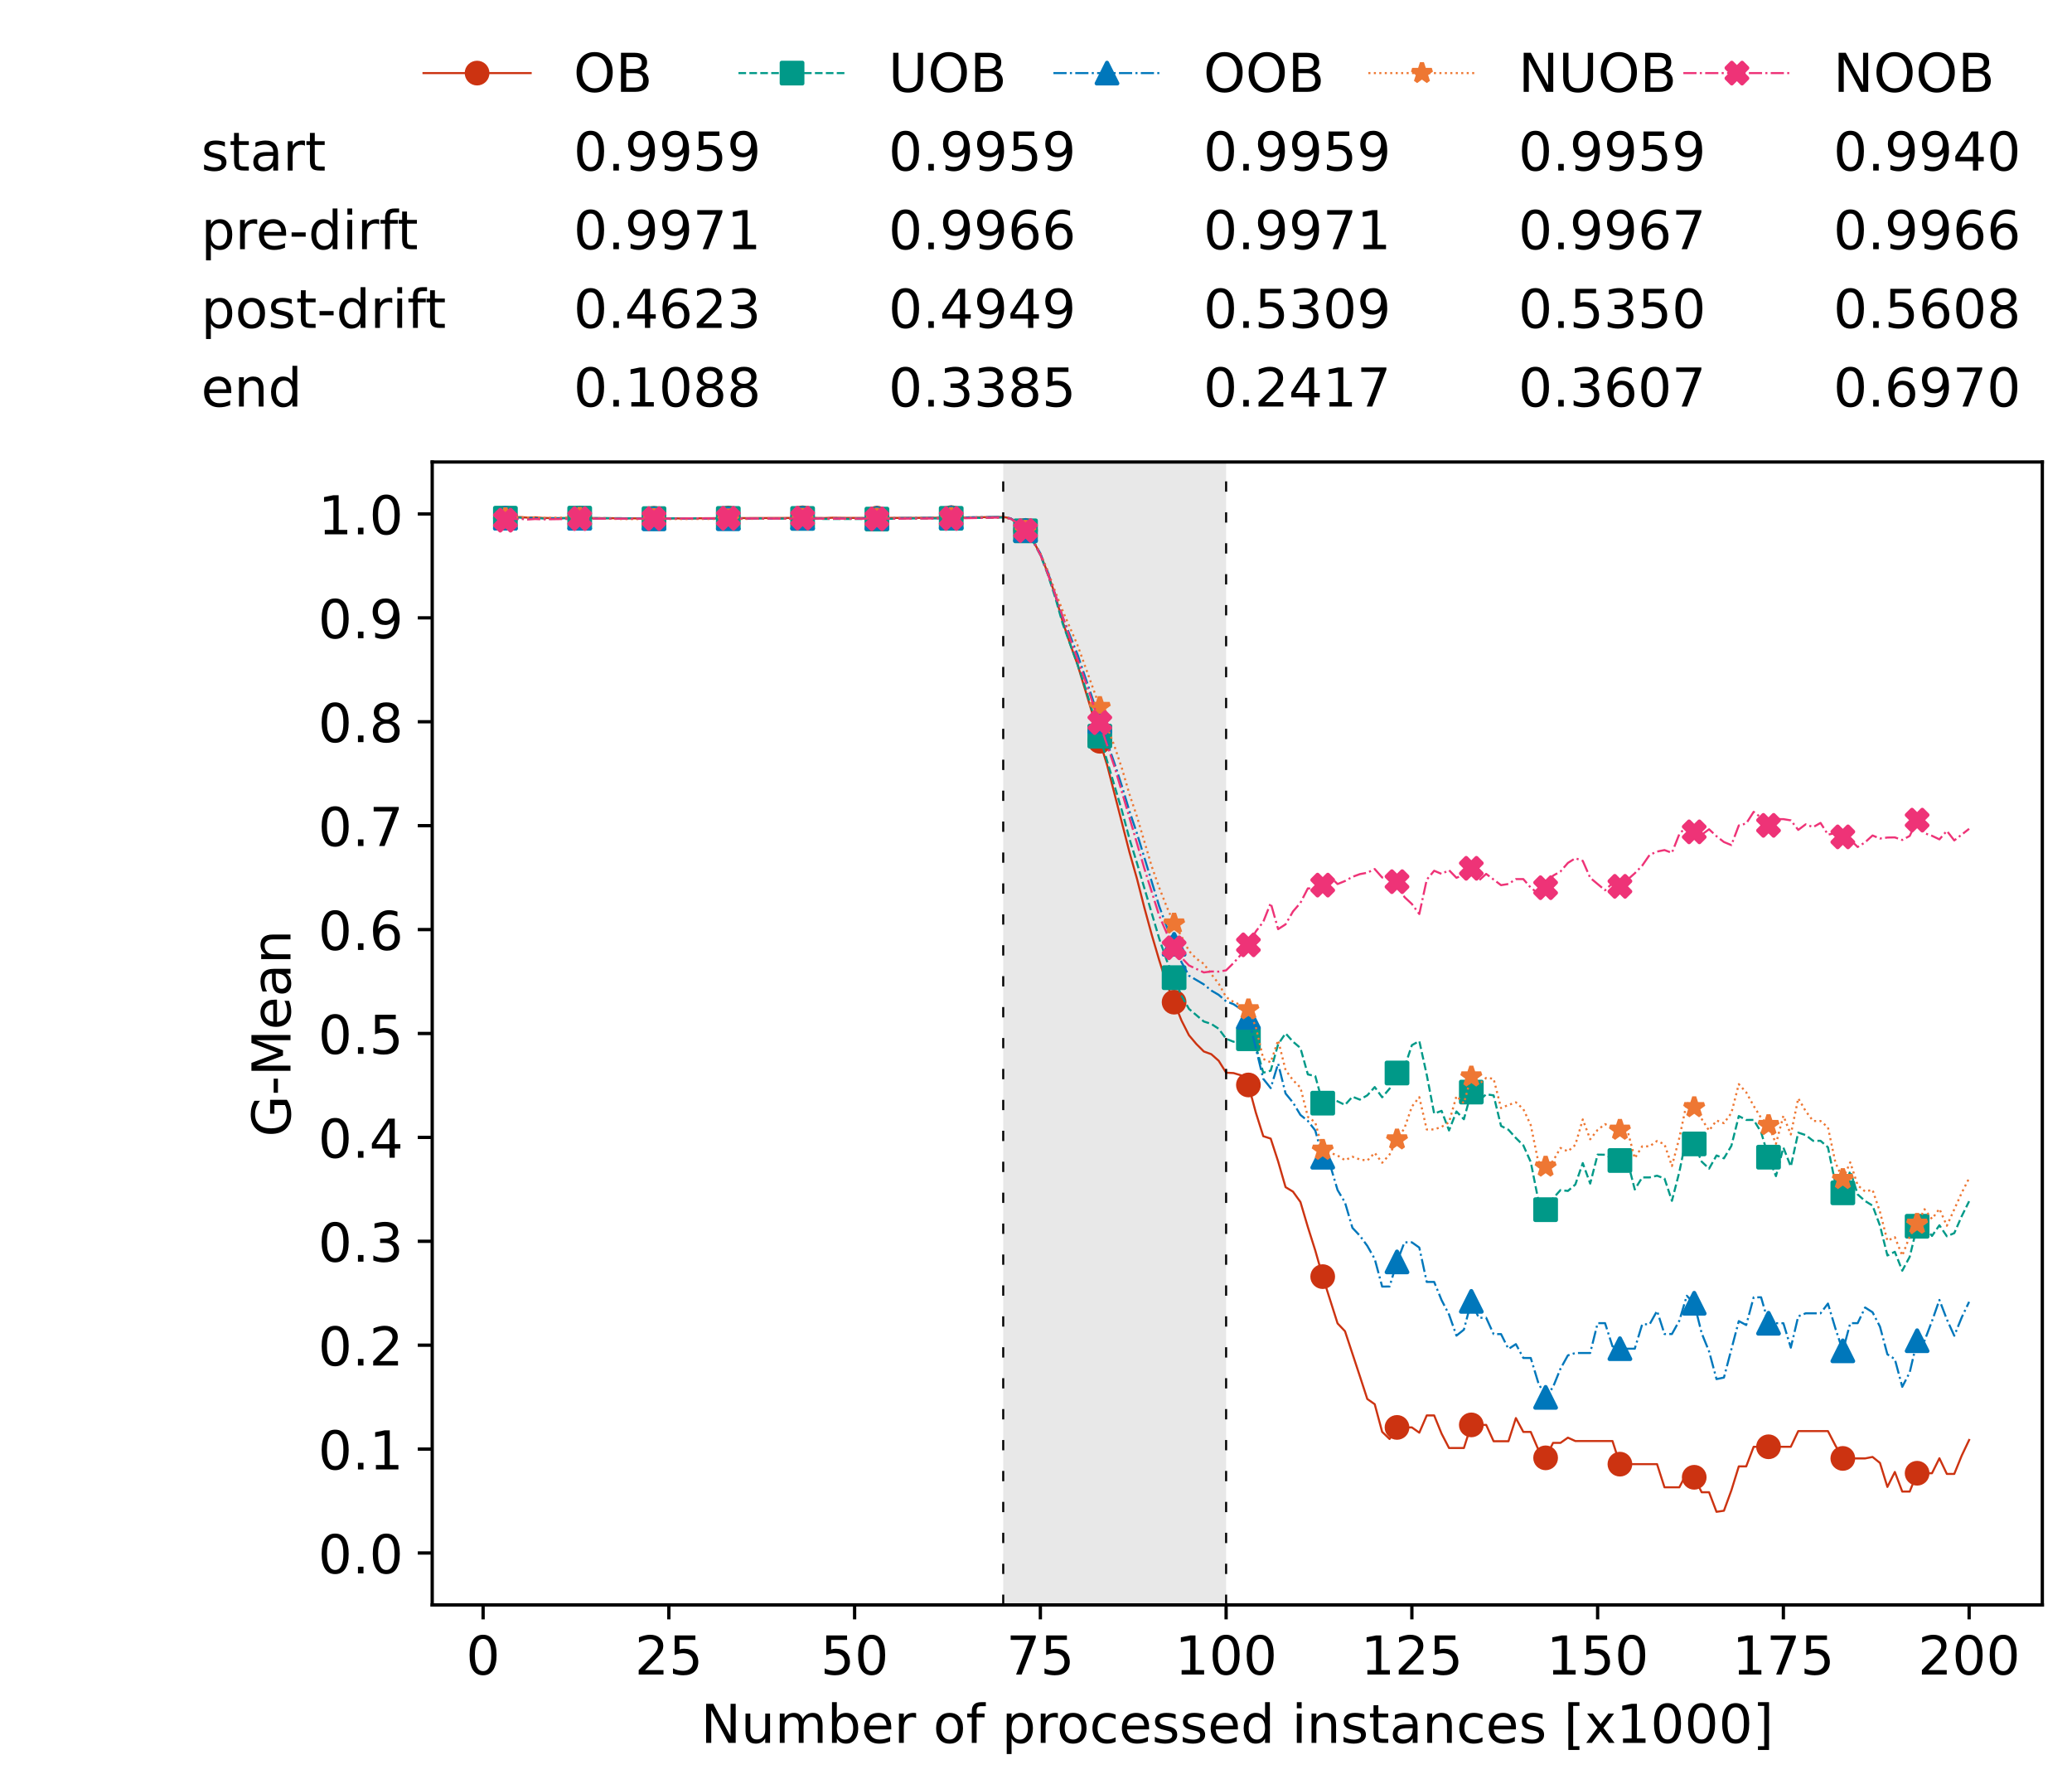 <?xml version="1.0" encoding="utf-8" standalone="no"?>
<!DOCTYPE svg PUBLIC "-//W3C//DTD SVG 1.1//EN"
  "http://www.w3.org/Graphics/SVG/1.1/DTD/svg11.dtd">
<!-- Created with matplotlib (https://matplotlib.org/) -->
<svg height="432.615pt" version="1.1" viewBox="0 0 502.65 432.615" width="502.65pt" xmlns="http://www.w3.org/2000/svg" xmlns:xlink="http://www.w3.org/1999/xlink">
 <defs>
  <style type="text/css">*{stroke-linecap:butt;stroke-linejoin:round;}</style>
 </defs>
 <g id="figure_1">
  <g id="patch_1">
   <path d="M 0 432.615 
L 502.65 432.615 
L 502.65 0 
L 0 0 
z
" style="fill:#ffffff;"/>
  </g>
  <g id="axes_1">
   <g id="patch_2">
    <path d="M 104.85 389.252 
L 495.45 389.252 
L 495.45 112.052 
L 104.85 112.052 
z
" style="fill:#ffffff;"/>
   </g>
   <g id="patch_3">
    <path clip-path="url(#p7d026c68b1)" d="M 297.446 389.252 
L 297.446 112.052 
L 243.372 112.052 
L 243.372 389.252 
z
" style="fill:#d3d3d3;opacity:0.5;"/>
   </g>
   <g id="matplotlib.axis_1">
    <g id="xtick_1">
     <g id="line2d_1">
      <defs>
       <path d="M 0 0 
L 0 3.5 
" id="m2e16ceb0c4" style="stroke:#000000;stroke-width:0.8;"/>
      </defs>
      <g>
       <use style="stroke:#000000;stroke-width:0.8;" x="117.197" xlink:href="#m2e16ceb0c4" y="389.252"/>
      </g>
     </g>
     <g id="text_1">
      <!-- 0 -->
      <g transform="translate(113.061 406.13)scale(0.13 -0.13)">
       <defs>
        <path d="M 31.781 66.406 
Q 24.172 66.406 20.328 58.906 
Q 16.5 51.422 16.5 36.375 
Q 16.5 21.391 20.328 13.891 
Q 24.172 6.391 31.781 6.391 
Q 39.453 6.391 43.281 13.891 
Q 47.125 21.391 47.125 36.375 
Q 47.125 51.422 43.281 58.906 
Q 39.453 66.406 31.781 66.406 
z
M 31.781 74.219 
Q 44.047 74.219 50.516 64.516 
Q 56.984 54.828 56.984 36.375 
Q 56.984 17.969 50.516 8.266 
Q 44.047 -1.422 31.781 -1.422 
Q 19.531 -1.422 13.062 8.266 
Q 6.594 17.969 6.594 36.375 
Q 6.594 54.828 13.062 64.516 
Q 19.531 74.219 31.781 74.219 
z
" id="DejaVuSans-48"/>
       </defs>
       <use xlink:href="#DejaVuSans-48"/>
      </g>
     </g>
    </g>
    <g id="xtick_2">
     <g id="line2d_2">
      <g>
       <use style="stroke:#000000;stroke-width:0.8;" x="162.259" xlink:href="#m2e16ceb0c4" y="389.252"/>
      </g>
     </g>
     <g id="text_2">
      <!-- 25 -->
      <g transform="translate(153.988 406.13)scale(0.13 -0.13)">
       <defs>
        <path d="M 19.188 8.297 
L 53.609 8.297 
L 53.609 0 
L 7.328 0 
L 7.328 8.297 
Q 12.938 14.109 22.625 23.891 
Q 32.328 33.688 34.812 36.531 
Q 39.547 41.844 41.422 45.531 
Q 43.312 49.219 43.312 52.781 
Q 43.312 58.594 39.234 62.25 
Q 35.156 65.922 28.609 65.922 
Q 23.969 65.922 18.812 64.312 
Q 13.672 62.703 7.812 59.422 
L 7.812 69.391 
Q 13.766 71.781 18.938 73 
Q 24.125 74.219 28.422 74.219 
Q 39.75 74.219 46.484 68.547 
Q 53.219 62.891 53.219 53.422 
Q 53.219 48.922 51.531 44.891 
Q 49.859 40.875 45.406 35.406 
Q 44.188 33.984 37.641 27.219 
Q 31.109 20.453 19.188 8.297 
z
" id="DejaVuSans-50"/>
        <path d="M 10.797 72.906 
L 49.516 72.906 
L 49.516 64.594 
L 19.828 64.594 
L 19.828 46.734 
Q 21.969 47.469 24.109 47.828 
Q 26.266 48.188 28.422 48.188 
Q 40.625 48.188 47.75 41.5 
Q 54.891 34.812 54.891 23.391 
Q 54.891 11.625 47.562 5.094 
Q 40.234 -1.422 26.906 -1.422 
Q 22.312 -1.422 17.547 -0.641 
Q 12.797 0.141 7.719 1.703 
L 7.719 11.625 
Q 12.109 9.234 16.797 8.062 
Q 21.484 6.891 26.703 6.891 
Q 35.156 6.891 40.078 11.328 
Q 45.016 15.766 45.016 23.391 
Q 45.016 31 40.078 35.438 
Q 35.156 39.891 26.703 39.891 
Q 22.75 39.891 18.812 39.016 
Q 14.891 38.141 10.797 36.281 
z
" id="DejaVuSans-53"/>
       </defs>
       <use xlink:href="#DejaVuSans-50"/>
       <use x="63.623" xlink:href="#DejaVuSans-53"/>
      </g>
     </g>
    </g>
    <g id="xtick_3">
     <g id="line2d_3">
      <g>
       <use style="stroke:#000000;stroke-width:0.8;" x="207.322" xlink:href="#m2e16ceb0c4" y="389.252"/>
      </g>
     </g>
     <g id="text_3">
      <!-- 50 -->
      <g transform="translate(199.05 406.13)scale(0.13 -0.13)">
       <use xlink:href="#DejaVuSans-53"/>
       <use x="63.623" xlink:href="#DejaVuSans-48"/>
      </g>
     </g>
    </g>
    <g id="xtick_4">
     <g id="line2d_4">
      <g>
       <use style="stroke:#000000;stroke-width:0.8;" x="252.384" xlink:href="#m2e16ceb0c4" y="389.252"/>
      </g>
     </g>
     <g id="text_4">
      <!-- 75 -->
      <g transform="translate(244.113 406.13)scale(0.13 -0.13)">
       <defs>
        <path d="M 8.203 72.906 
L 55.078 72.906 
L 55.078 68.703 
L 28.609 0 
L 18.312 0 
L 43.219 64.594 
L 8.203 64.594 
z
" id="DejaVuSans-55"/>
       </defs>
       <use xlink:href="#DejaVuSans-55"/>
       <use x="63.623" xlink:href="#DejaVuSans-53"/>
      </g>
     </g>
    </g>
    <g id="xtick_5">
     <g id="line2d_5">
      <g>
       <use style="stroke:#000000;stroke-width:0.8;" x="297.446" xlink:href="#m2e16ceb0c4" y="389.252"/>
      </g>
     </g>
     <g id="text_5">
      <!-- 100 -->
      <g transform="translate(285.039 406.13)scale(0.13 -0.13)">
       <defs>
        <path d="M 12.406 8.297 
L 28.516 8.297 
L 28.516 63.922 
L 10.984 60.406 
L 10.984 69.391 
L 28.422 72.906 
L 38.281 72.906 
L 38.281 8.297 
L 54.391 8.297 
L 54.391 0 
L 12.406 0 
z
" id="DejaVuSans-49"/>
       </defs>
       <use xlink:href="#DejaVuSans-49"/>
       <use x="63.623" xlink:href="#DejaVuSans-48"/>
       <use x="127.246" xlink:href="#DejaVuSans-48"/>
      </g>
     </g>
    </g>
    <g id="xtick_6">
     <g id="line2d_6">
      <g>
       <use style="stroke:#000000;stroke-width:0.8;" x="342.509" xlink:href="#m2e16ceb0c4" y="389.252"/>
      </g>
     </g>
     <g id="text_6">
      <!-- 125 -->
      <g transform="translate(330.102 406.13)scale(0.13 -0.13)">
       <use xlink:href="#DejaVuSans-49"/>
       <use x="63.623" xlink:href="#DejaVuSans-50"/>
       <use x="127.246" xlink:href="#DejaVuSans-53"/>
      </g>
     </g>
    </g>
    <g id="xtick_7">
     <g id="line2d_7">
      <g>
       <use style="stroke:#000000;stroke-width:0.8;" x="387.571" xlink:href="#m2e16ceb0c4" y="389.252"/>
      </g>
     </g>
     <g id="text_7">
      <!-- 150 -->
      <g transform="translate(375.164 406.13)scale(0.13 -0.13)">
       <use xlink:href="#DejaVuSans-49"/>
       <use x="63.623" xlink:href="#DejaVuSans-53"/>
       <use x="127.246" xlink:href="#DejaVuSans-48"/>
      </g>
     </g>
    </g>
    <g id="xtick_8">
     <g id="line2d_8">
      <g>
       <use style="stroke:#000000;stroke-width:0.8;" x="432.633" xlink:href="#m2e16ceb0c4" y="389.252"/>
      </g>
     </g>
     <g id="text_8">
      <!-- 175 -->
      <g transform="translate(420.226 406.13)scale(0.13 -0.13)">
       <use xlink:href="#DejaVuSans-49"/>
       <use x="63.623" xlink:href="#DejaVuSans-55"/>
       <use x="127.246" xlink:href="#DejaVuSans-53"/>
      </g>
     </g>
    </g>
    <g id="xtick_9">
     <g id="line2d_9">
      <g>
       <use style="stroke:#000000;stroke-width:0.8;" x="477.695" xlink:href="#m2e16ceb0c4" y="389.252"/>
      </g>
     </g>
     <g id="text_9">
      <!-- 200 -->
      <g transform="translate(465.289 406.13)scale(0.13 -0.13)">
       <use xlink:href="#DejaVuSans-50"/>
       <use x="63.623" xlink:href="#DejaVuSans-48"/>
       <use x="127.246" xlink:href="#DejaVuSans-48"/>
      </g>
     </g>
    </g>
    <g id="text_10">
     <!-- Number of processed instances [x1000] -->
     <g transform="translate(170.025 422.711)scale(0.13 -0.13)">
      <defs>
       <path d="M 9.812 72.906 
L 23.094 72.906 
L 55.422 11.922 
L 55.422 72.906 
L 64.984 72.906 
L 64.984 0 
L 51.703 0 
L 19.391 60.984 
L 19.391 0 
L 9.812 0 
z
" id="DejaVuSans-78"/>
       <path d="M 8.5 21.578 
L 8.5 54.688 
L 17.484 54.688 
L 17.484 21.922 
Q 17.484 14.156 20.5 10.266 
Q 23.531 6.391 29.594 6.391 
Q 36.859 6.391 41.078 11.031 
Q 45.312 15.672 45.312 23.688 
L 45.312 54.688 
L 54.297 54.688 
L 54.297 0 
L 45.312 0 
L 45.312 8.406 
Q 42.047 3.422 37.719 1 
Q 33.406 -1.422 27.688 -1.422 
Q 18.266 -1.422 13.375 4.438 
Q 8.5 10.297 8.5 21.578 
z
M 31.109 56 
z
" id="DejaVuSans-117"/>
       <path d="M 52 44.188 
Q 55.375 50.25 60.062 53.125 
Q 64.75 56 71.094 56 
Q 79.641 56 84.281 50.016 
Q 88.922 44.047 88.922 33.016 
L 88.922 0 
L 79.891 0 
L 79.891 32.719 
Q 79.891 40.578 77.094 44.375 
Q 74.312 48.188 68.609 48.188 
Q 61.625 48.188 57.562 43.547 
Q 53.516 38.922 53.516 30.906 
L 53.516 0 
L 44.484 0 
L 44.484 32.719 
Q 44.484 40.625 41.703 44.406 
Q 38.922 48.188 33.109 48.188 
Q 26.219 48.188 22.156 43.531 
Q 18.109 38.875 18.109 30.906 
L 18.109 0 
L 9.078 0 
L 9.078 54.688 
L 18.109 54.688 
L 18.109 46.188 
Q 21.188 51.219 25.484 53.609 
Q 29.781 56 35.688 56 
Q 41.656 56 45.828 52.969 
Q 50 49.953 52 44.188 
z
" id="DejaVuSans-109"/>
       <path d="M 48.688 27.297 
Q 48.688 37.203 44.609 42.844 
Q 40.531 48.484 33.406 48.484 
Q 26.266 48.484 22.188 42.844 
Q 18.109 37.203 18.109 27.297 
Q 18.109 17.391 22.188 11.75 
Q 26.266 6.109 33.406 6.109 
Q 40.531 6.109 44.609 11.75 
Q 48.688 17.391 48.688 27.297 
z
M 18.109 46.391 
Q 20.953 51.266 25.266 53.625 
Q 29.594 56 35.594 56 
Q 45.562 56 51.781 48.094 
Q 58.016 40.188 58.016 27.297 
Q 58.016 14.406 51.781 6.484 
Q 45.562 -1.422 35.594 -1.422 
Q 29.594 -1.422 25.266 0.953 
Q 20.953 3.328 18.109 8.203 
L 18.109 0 
L 9.078 0 
L 9.078 75.984 
L 18.109 75.984 
z
" id="DejaVuSans-98"/>
       <path d="M 56.203 29.594 
L 56.203 25.203 
L 14.891 25.203 
Q 15.484 15.922 20.484 11.062 
Q 25.484 6.203 34.422 6.203 
Q 39.594 6.203 44.453 7.469 
Q 49.312 8.734 54.109 11.281 
L 54.109 2.781 
Q 49.266 0.734 44.188 -0.344 
Q 39.109 -1.422 33.891 -1.422 
Q 20.797 -1.422 13.156 6.188 
Q 5.516 13.812 5.516 26.812 
Q 5.516 40.234 12.766 48.109 
Q 20.016 56 32.328 56 
Q 43.359 56 49.781 48.891 
Q 56.203 41.797 56.203 29.594 
z
M 47.219 32.234 
Q 47.125 39.594 43.094 43.984 
Q 39.062 48.391 32.422 48.391 
Q 24.906 48.391 20.391 44.141 
Q 15.875 39.891 15.188 32.172 
z
" id="DejaVuSans-101"/>
       <path d="M 41.109 46.297 
Q 39.594 47.172 37.812 47.578 
Q 36.031 48 33.891 48 
Q 26.266 48 22.188 43.047 
Q 18.109 38.094 18.109 28.812 
L 18.109 0 
L 9.078 0 
L 9.078 54.688 
L 18.109 54.688 
L 18.109 46.188 
Q 20.953 51.172 25.484 53.578 
Q 30.031 56 36.531 56 
Q 37.453 56 38.578 55.875 
Q 39.703 55.766 41.062 55.516 
z
" id="DejaVuSans-114"/>
       <path id="DejaVuSans-32"/>
       <path d="M 30.609 48.391 
Q 23.391 48.391 19.188 42.75 
Q 14.984 37.109 14.984 27.297 
Q 14.984 17.484 19.156 11.844 
Q 23.344 6.203 30.609 6.203 
Q 37.797 6.203 41.984 11.859 
Q 46.188 17.531 46.188 27.297 
Q 46.188 37.016 41.984 42.703 
Q 37.797 48.391 30.609 48.391 
z
M 30.609 56 
Q 42.328 56 49.016 48.375 
Q 55.719 40.766 55.719 27.297 
Q 55.719 13.875 49.016 6.219 
Q 42.328 -1.422 30.609 -1.422 
Q 18.844 -1.422 12.172 6.219 
Q 5.516 13.875 5.516 27.297 
Q 5.516 40.766 12.172 48.375 
Q 18.844 56 30.609 56 
z
" id="DejaVuSans-111"/>
       <path d="M 37.109 75.984 
L 37.109 68.5 
L 28.516 68.5 
Q 23.688 68.5 21.797 66.547 
Q 19.922 64.594 19.922 59.516 
L 19.922 54.688 
L 34.719 54.688 
L 34.719 47.703 
L 19.922 47.703 
L 19.922 0 
L 10.891 0 
L 10.891 47.703 
L 2.297 47.703 
L 2.297 54.688 
L 10.891 54.688 
L 10.891 58.5 
Q 10.891 67.625 15.141 71.797 
Q 19.391 75.984 28.609 75.984 
z
" id="DejaVuSans-102"/>
       <path d="M 18.109 8.203 
L 18.109 -20.797 
L 9.078 -20.797 
L 9.078 54.688 
L 18.109 54.688 
L 18.109 46.391 
Q 20.953 51.266 25.266 53.625 
Q 29.594 56 35.594 56 
Q 45.562 56 51.781 48.094 
Q 58.016 40.188 58.016 27.297 
Q 58.016 14.406 51.781 6.484 
Q 45.562 -1.422 35.594 -1.422 
Q 29.594 -1.422 25.266 0.953 
Q 20.953 3.328 18.109 8.203 
z
M 48.688 27.297 
Q 48.688 37.203 44.609 42.844 
Q 40.531 48.484 33.406 48.484 
Q 26.266 48.484 22.188 42.844 
Q 18.109 37.203 18.109 27.297 
Q 18.109 17.391 22.188 11.75 
Q 26.266 6.109 33.406 6.109 
Q 40.531 6.109 44.609 11.75 
Q 48.688 17.391 48.688 27.297 
z
" id="DejaVuSans-112"/>
       <path d="M 48.781 52.594 
L 48.781 44.188 
Q 44.969 46.297 41.141 47.344 
Q 37.312 48.391 33.406 48.391 
Q 24.656 48.391 19.812 42.844 
Q 14.984 37.312 14.984 27.297 
Q 14.984 17.281 19.812 11.734 
Q 24.656 6.203 33.406 6.203 
Q 37.312 6.203 41.141 7.25 
Q 44.969 8.297 48.781 10.406 
L 48.781 2.094 
Q 45.016 0.344 40.984 -0.531 
Q 36.969 -1.422 32.422 -1.422 
Q 20.062 -1.422 12.781 6.344 
Q 5.516 14.109 5.516 27.297 
Q 5.516 40.672 12.859 48.328 
Q 20.219 56 33.016 56 
Q 37.156 56 41.109 55.141 
Q 45.062 54.297 48.781 52.594 
z
" id="DejaVuSans-99"/>
       <path d="M 44.281 53.078 
L 44.281 44.578 
Q 40.484 46.531 36.375 47.5 
Q 32.281 48.484 27.875 48.484 
Q 21.188 48.484 17.844 46.438 
Q 14.5 44.391 14.5 40.281 
Q 14.5 37.156 16.891 35.375 
Q 19.281 33.594 26.516 31.984 
L 29.594 31.297 
Q 39.156 29.25 43.188 25.516 
Q 47.219 21.781 47.219 15.094 
Q 47.219 7.469 41.188 3.016 
Q 35.156 -1.422 24.609 -1.422 
Q 20.219 -1.422 15.453 -0.562 
Q 10.688 0.297 5.422 2 
L 5.422 11.281 
Q 10.406 8.688 15.234 7.391 
Q 20.062 6.109 24.812 6.109 
Q 31.156 6.109 34.562 8.281 
Q 37.984 10.453 37.984 14.406 
Q 37.984 18.062 35.516 20.016 
Q 33.062 21.969 24.703 23.781 
L 21.578 24.516 
Q 13.234 26.266 9.516 29.906 
Q 5.812 33.547 5.812 39.891 
Q 5.812 47.609 11.281 51.797 
Q 16.75 56 26.812 56 
Q 31.781 56 36.172 55.266 
Q 40.578 54.547 44.281 53.078 
z
" id="DejaVuSans-115"/>
       <path d="M 45.406 46.391 
L 45.406 75.984 
L 54.391 75.984 
L 54.391 0 
L 45.406 0 
L 45.406 8.203 
Q 42.578 3.328 38.25 0.953 
Q 33.938 -1.422 27.875 -1.422 
Q 17.969 -1.422 11.734 6.484 
Q 5.516 14.406 5.516 27.297 
Q 5.516 40.188 11.734 48.094 
Q 17.969 56 27.875 56 
Q 33.938 56 38.25 53.625 
Q 42.578 51.266 45.406 46.391 
z
M 14.797 27.297 
Q 14.797 17.391 18.875 11.75 
Q 22.953 6.109 30.078 6.109 
Q 37.203 6.109 41.297 11.75 
Q 45.406 17.391 45.406 27.297 
Q 45.406 37.203 41.297 42.844 
Q 37.203 48.484 30.078 48.484 
Q 22.953 48.484 18.875 42.844 
Q 14.797 37.203 14.797 27.297 
z
" id="DejaVuSans-100"/>
       <path d="M 9.422 54.688 
L 18.406 54.688 
L 18.406 0 
L 9.422 0 
z
M 9.422 75.984 
L 18.406 75.984 
L 18.406 64.594 
L 9.422 64.594 
z
" id="DejaVuSans-105"/>
       <path d="M 54.891 33.016 
L 54.891 0 
L 45.906 0 
L 45.906 32.719 
Q 45.906 40.484 42.875 44.328 
Q 39.844 48.188 33.797 48.188 
Q 26.516 48.188 22.312 43.547 
Q 18.109 38.922 18.109 30.906 
L 18.109 0 
L 9.078 0 
L 9.078 54.688 
L 18.109 54.688 
L 18.109 46.188 
Q 21.344 51.125 25.703 53.562 
Q 30.078 56 35.797 56 
Q 45.219 56 50.047 50.172 
Q 54.891 44.344 54.891 33.016 
z
" id="DejaVuSans-110"/>
       <path d="M 18.312 70.219 
L 18.312 54.688 
L 36.812 54.688 
L 36.812 47.703 
L 18.312 47.703 
L 18.312 18.016 
Q 18.312 11.328 20.141 9.422 
Q 21.969 7.516 27.594 7.516 
L 36.812 7.516 
L 36.812 0 
L 27.594 0 
Q 17.188 0 13.234 3.875 
Q 9.281 7.766 9.281 18.016 
L 9.281 47.703 
L 2.688 47.703 
L 2.688 54.688 
L 9.281 54.688 
L 9.281 70.219 
z
" id="DejaVuSans-116"/>
       <path d="M 34.281 27.484 
Q 23.391 27.484 19.188 25 
Q 14.984 22.516 14.984 16.5 
Q 14.984 11.719 18.141 8.906 
Q 21.297 6.109 26.703 6.109 
Q 34.188 6.109 38.703 11.406 
Q 43.219 16.703 43.219 25.484 
L 43.219 27.484 
z
M 52.203 31.203 
L 52.203 0 
L 43.219 0 
L 43.219 8.297 
Q 40.141 3.328 35.547 0.953 
Q 30.953 -1.422 24.312 -1.422 
Q 15.922 -1.422 10.953 3.297 
Q 6 8.016 6 15.922 
Q 6 25.141 12.172 29.828 
Q 18.359 34.516 30.609 34.516 
L 43.219 34.516 
L 43.219 35.406 
Q 43.219 41.609 39.141 45 
Q 35.062 48.391 27.688 48.391 
Q 23 48.391 18.547 47.266 
Q 14.109 46.141 10.016 43.891 
L 10.016 52.203 
Q 14.938 54.109 19.578 55.047 
Q 24.219 56 28.609 56 
Q 40.484 56 46.344 49.844 
Q 52.203 43.703 52.203 31.203 
z
" id="DejaVuSans-97"/>
       <path d="M 8.594 75.984 
L 29.297 75.984 
L 29.297 69 
L 17.578 69 
L 17.578 -6.203 
L 29.297 -6.203 
L 29.297 -13.188 
L 8.594 -13.188 
z
" id="DejaVuSans-91"/>
       <path d="M 54.891 54.688 
L 35.109 28.078 
L 55.906 0 
L 45.312 0 
L 29.391 21.484 
L 13.484 0 
L 2.875 0 
L 24.125 28.609 
L 4.688 54.688 
L 15.281 54.688 
L 29.781 35.203 
L 44.281 54.688 
z
" id="DejaVuSans-120"/>
       <path d="M 30.422 75.984 
L 30.422 -13.188 
L 9.719 -13.188 
L 9.719 -6.203 
L 21.391 -6.203 
L 21.391 69 
L 9.719 69 
L 9.719 75.984 
z
" id="DejaVuSans-93"/>
      </defs>
      <use xlink:href="#DejaVuSans-78"/>
      <use x="74.805" xlink:href="#DejaVuSans-117"/>
      <use x="138.184" xlink:href="#DejaVuSans-109"/>
      <use x="235.596" xlink:href="#DejaVuSans-98"/>
      <use x="299.072" xlink:href="#DejaVuSans-101"/>
      <use x="360.596" xlink:href="#DejaVuSans-114"/>
      <use x="401.709" xlink:href="#DejaVuSans-32"/>
      <use x="433.496" xlink:href="#DejaVuSans-111"/>
      <use x="494.678" xlink:href="#DejaVuSans-102"/>
      <use x="529.883" xlink:href="#DejaVuSans-32"/>
      <use x="561.67" xlink:href="#DejaVuSans-112"/>
      <use x="625.146" xlink:href="#DejaVuSans-114"/>
      <use x="664.01" xlink:href="#DejaVuSans-111"/>
      <use x="725.191" xlink:href="#DejaVuSans-99"/>
      <use x="780.172" xlink:href="#DejaVuSans-101"/>
      <use x="841.695" xlink:href="#DejaVuSans-115"/>
      <use x="893.795" xlink:href="#DejaVuSans-115"/>
      <use x="945.895" xlink:href="#DejaVuSans-101"/>
      <use x="1007.418" xlink:href="#DejaVuSans-100"/>
      <use x="1070.895" xlink:href="#DejaVuSans-32"/>
      <use x="1102.682" xlink:href="#DejaVuSans-105"/>
      <use x="1130.465" xlink:href="#DejaVuSans-110"/>
      <use x="1193.844" xlink:href="#DejaVuSans-115"/>
      <use x="1245.943" xlink:href="#DejaVuSans-116"/>
      <use x="1285.152" xlink:href="#DejaVuSans-97"/>
      <use x="1346.432" xlink:href="#DejaVuSans-110"/>
      <use x="1409.811" xlink:href="#DejaVuSans-99"/>
      <use x="1464.791" xlink:href="#DejaVuSans-101"/>
      <use x="1526.314" xlink:href="#DejaVuSans-115"/>
      <use x="1578.414" xlink:href="#DejaVuSans-32"/>
      <use x="1610.201" xlink:href="#DejaVuSans-91"/>
      <use x="1649.215" xlink:href="#DejaVuSans-120"/>
      <use x="1708.395" xlink:href="#DejaVuSans-49"/>
      <use x="1772.018" xlink:href="#DejaVuSans-48"/>
      <use x="1835.641" xlink:href="#DejaVuSans-48"/>
      <use x="1899.264" xlink:href="#DejaVuSans-48"/>
      <use x="1962.887" xlink:href="#DejaVuSans-93"/>
     </g>
    </g>
   </g>
   <g id="matplotlib.axis_2">
    <g id="ytick_1">
     <g id="line2d_10">
      <defs>
       <path d="M 0 0 
L -3.5 0 
" id="m30465dc893" style="stroke:#000000;stroke-width:0.8;"/>
      </defs>
      <g>
       <use style="stroke:#000000;stroke-width:0.8;" x="104.85" xlink:href="#m30465dc893" y="376.652"/>
      </g>
     </g>
     <g id="text_11">
      <!-- 0.0 -->
      <g transform="translate(77.176 381.591)scale(0.13 -0.13)">
       <defs>
        <path d="M 10.688 12.406 
L 21 12.406 
L 21 0 
L 10.688 0 
z
" id="DejaVuSans-46"/>
       </defs>
       <use xlink:href="#DejaVuSans-48"/>
       <use x="63.623" xlink:href="#DejaVuSans-46"/>
       <use x="95.41" xlink:href="#DejaVuSans-48"/>
      </g>
     </g>
    </g>
    <g id="ytick_2">
     <g id="line2d_11">
      <g>
       <use style="stroke:#000000;stroke-width:0.8;" x="104.85" xlink:href="#m30465dc893" y="351.452"/>
      </g>
     </g>
     <g id="text_12">
      <!-- 0.1 -->
      <g transform="translate(77.176 356.391)scale(0.13 -0.13)">
       <use xlink:href="#DejaVuSans-48"/>
       <use x="63.623" xlink:href="#DejaVuSans-46"/>
       <use x="95.41" xlink:href="#DejaVuSans-49"/>
      </g>
     </g>
    </g>
    <g id="ytick_3">
     <g id="line2d_12">
      <g>
       <use style="stroke:#000000;stroke-width:0.8;" x="104.85" xlink:href="#m30465dc893" y="326.252"/>
      </g>
     </g>
     <g id="text_13">
      <!-- 0.2 -->
      <g transform="translate(77.176 331.191)scale(0.13 -0.13)">
       <use xlink:href="#DejaVuSans-48"/>
       <use x="63.623" xlink:href="#DejaVuSans-46"/>
       <use x="95.41" xlink:href="#DejaVuSans-50"/>
      </g>
     </g>
    </g>
    <g id="ytick_4">
     <g id="line2d_13">
      <g>
       <use style="stroke:#000000;stroke-width:0.8;" x="104.85" xlink:href="#m30465dc893" y="301.052"/>
      </g>
     </g>
     <g id="text_14">
      <!-- 0.3 -->
      <g transform="translate(77.176 305.991)scale(0.13 -0.13)">
       <defs>
        <path d="M 40.578 39.312 
Q 47.656 37.797 51.625 33 
Q 55.609 28.219 55.609 21.188 
Q 55.609 10.406 48.188 4.484 
Q 40.766 -1.422 27.094 -1.422 
Q 22.516 -1.422 17.656 -0.516 
Q 12.797 0.391 7.625 2.203 
L 7.625 11.719 
Q 11.719 9.328 16.594 8.109 
Q 21.484 6.891 26.812 6.891 
Q 36.078 6.891 40.938 10.547 
Q 45.797 14.203 45.797 21.188 
Q 45.797 27.641 41.281 31.266 
Q 36.766 34.906 28.719 34.906 
L 20.219 34.906 
L 20.219 43.016 
L 29.109 43.016 
Q 36.375 43.016 40.234 45.922 
Q 44.094 48.828 44.094 54.297 
Q 44.094 59.906 40.109 62.906 
Q 36.141 65.922 28.719 65.922 
Q 24.656 65.922 20.016 65.031 
Q 15.375 64.156 9.812 62.312 
L 9.812 71.094 
Q 15.438 72.656 20.344 73.438 
Q 25.25 74.219 29.594 74.219 
Q 40.828 74.219 47.359 69.109 
Q 53.906 64.016 53.906 55.328 
Q 53.906 49.266 50.438 45.094 
Q 46.969 40.922 40.578 39.312 
z
" id="DejaVuSans-51"/>
       </defs>
       <use xlink:href="#DejaVuSans-48"/>
       <use x="63.623" xlink:href="#DejaVuSans-46"/>
       <use x="95.41" xlink:href="#DejaVuSans-51"/>
      </g>
     </g>
    </g>
    <g id="ytick_5">
     <g id="line2d_14">
      <g>
       <use style="stroke:#000000;stroke-width:0.8;" x="104.85" xlink:href="#m30465dc893" y="275.852"/>
      </g>
     </g>
     <g id="text_15">
      <!-- 0.4 -->
      <g transform="translate(77.176 280.791)scale(0.13 -0.13)">
       <defs>
        <path d="M 37.797 64.312 
L 12.891 25.391 
L 37.797 25.391 
z
M 35.203 72.906 
L 47.609 72.906 
L 47.609 25.391 
L 58.016 25.391 
L 58.016 17.188 
L 47.609 17.188 
L 47.609 0 
L 37.797 0 
L 37.797 17.188 
L 4.891 17.188 
L 4.891 26.703 
z
" id="DejaVuSans-52"/>
       </defs>
       <use xlink:href="#DejaVuSans-48"/>
       <use x="63.623" xlink:href="#DejaVuSans-46"/>
       <use x="95.41" xlink:href="#DejaVuSans-52"/>
      </g>
     </g>
    </g>
    <g id="ytick_6">
     <g id="line2d_15">
      <g>
       <use style="stroke:#000000;stroke-width:0.8;" x="104.85" xlink:href="#m30465dc893" y="250.652"/>
      </g>
     </g>
     <g id="text_16">
      <!-- 0.5 -->
      <g transform="translate(77.176 255.591)scale(0.13 -0.13)">
       <use xlink:href="#DejaVuSans-48"/>
       <use x="63.623" xlink:href="#DejaVuSans-46"/>
       <use x="95.41" xlink:href="#DejaVuSans-53"/>
      </g>
     </g>
    </g>
    <g id="ytick_7">
     <g id="line2d_16">
      <g>
       <use style="stroke:#000000;stroke-width:0.8;" x="104.85" xlink:href="#m30465dc893" y="225.452"/>
      </g>
     </g>
     <g id="text_17">
      <!-- 0.6 -->
      <g transform="translate(77.176 230.391)scale(0.13 -0.13)">
       <defs>
        <path d="M 33.016 40.375 
Q 26.375 40.375 22.484 35.828 
Q 18.609 31.297 18.609 23.391 
Q 18.609 15.531 22.484 10.953 
Q 26.375 6.391 33.016 6.391 
Q 39.656 6.391 43.531 10.953 
Q 47.406 15.531 47.406 23.391 
Q 47.406 31.297 43.531 35.828 
Q 39.656 40.375 33.016 40.375 
z
M 52.594 71.297 
L 52.594 62.312 
Q 48.875 64.062 45.094 64.984 
Q 41.312 65.922 37.594 65.922 
Q 27.828 65.922 22.672 59.328 
Q 17.531 52.734 16.797 39.406 
Q 19.672 43.656 24.016 45.922 
Q 28.375 48.188 33.594 48.188 
Q 44.578 48.188 50.953 41.516 
Q 57.328 34.859 57.328 23.391 
Q 57.328 12.156 50.688 5.359 
Q 44.047 -1.422 33.016 -1.422 
Q 20.359 -1.422 13.672 8.266 
Q 6.984 17.969 6.984 36.375 
Q 6.984 53.656 15.188 63.938 
Q 23.391 74.219 37.203 74.219 
Q 40.922 74.219 44.703 73.484 
Q 48.484 72.75 52.594 71.297 
z
" id="DejaVuSans-54"/>
       </defs>
       <use xlink:href="#DejaVuSans-48"/>
       <use x="63.623" xlink:href="#DejaVuSans-46"/>
       <use x="95.41" xlink:href="#DejaVuSans-54"/>
      </g>
     </g>
    </g>
    <g id="ytick_8">
     <g id="line2d_17">
      <g>
       <use style="stroke:#000000;stroke-width:0.8;" x="104.85" xlink:href="#m30465dc893" y="200.252"/>
      </g>
     </g>
     <g id="text_18">
      <!-- 0.7 -->
      <g transform="translate(77.176 205.191)scale(0.13 -0.13)">
       <use xlink:href="#DejaVuSans-48"/>
       <use x="63.623" xlink:href="#DejaVuSans-46"/>
       <use x="95.41" xlink:href="#DejaVuSans-55"/>
      </g>
     </g>
    </g>
    <g id="ytick_9">
     <g id="line2d_18">
      <g>
       <use style="stroke:#000000;stroke-width:0.8;" x="104.85" xlink:href="#m30465dc893" y="175.052"/>
      </g>
     </g>
     <g id="text_19">
      <!-- 0.8 -->
      <g transform="translate(77.176 179.991)scale(0.13 -0.13)">
       <defs>
        <path d="M 31.781 34.625 
Q 24.75 34.625 20.719 30.859 
Q 16.703 27.094 16.703 20.516 
Q 16.703 13.922 20.719 10.156 
Q 24.75 6.391 31.781 6.391 
Q 38.812 6.391 42.859 10.172 
Q 46.922 13.969 46.922 20.516 
Q 46.922 27.094 42.891 30.859 
Q 38.875 34.625 31.781 34.625 
z
M 21.922 38.812 
Q 15.578 40.375 12.031 44.719 
Q 8.5 49.078 8.5 55.328 
Q 8.5 64.062 14.719 69.141 
Q 20.953 74.219 31.781 74.219 
Q 42.672 74.219 48.875 69.141 
Q 55.078 64.062 55.078 55.328 
Q 55.078 49.078 51.531 44.719 
Q 48 40.375 41.703 38.812 
Q 48.828 37.156 52.797 32.312 
Q 56.781 27.484 56.781 20.516 
Q 56.781 9.906 50.312 4.234 
Q 43.844 -1.422 31.781 -1.422 
Q 19.734 -1.422 13.25 4.234 
Q 6.781 9.906 6.781 20.516 
Q 6.781 27.484 10.781 32.312 
Q 14.797 37.156 21.922 38.812 
z
M 18.312 54.391 
Q 18.312 48.734 21.844 45.562 
Q 25.391 42.391 31.781 42.391 
Q 38.141 42.391 41.719 45.562 
Q 45.312 48.734 45.312 54.391 
Q 45.312 60.062 41.719 63.234 
Q 38.141 66.406 31.781 66.406 
Q 25.391 66.406 21.844 63.234 
Q 18.312 60.062 18.312 54.391 
z
" id="DejaVuSans-56"/>
       </defs>
       <use xlink:href="#DejaVuSans-48"/>
       <use x="63.623" xlink:href="#DejaVuSans-46"/>
       <use x="95.41" xlink:href="#DejaVuSans-56"/>
      </g>
     </g>
    </g>
    <g id="ytick_10">
     <g id="line2d_19">
      <g>
       <use style="stroke:#000000;stroke-width:0.8;" x="104.85" xlink:href="#m30465dc893" y="149.852"/>
      </g>
     </g>
     <g id="text_20">
      <!-- 0.9 -->
      <g transform="translate(77.176 154.791)scale(0.13 -0.13)">
       <defs>
        <path d="M 10.984 1.516 
L 10.984 10.5 
Q 14.703 8.734 18.5 7.812 
Q 22.312 6.891 25.984 6.891 
Q 35.75 6.891 40.891 13.453 
Q 46.047 20.016 46.781 33.406 
Q 43.953 29.203 39.594 26.953 
Q 35.25 24.703 29.984 24.703 
Q 19.047 24.703 12.672 31.312 
Q 6.297 37.938 6.297 49.422 
Q 6.297 60.641 12.938 67.422 
Q 19.578 74.219 30.609 74.219 
Q 43.266 74.219 49.922 64.516 
Q 56.594 54.828 56.594 36.375 
Q 56.594 19.141 48.406 8.859 
Q 40.234 -1.422 26.422 -1.422 
Q 22.703 -1.422 18.891 -0.688 
Q 15.094 0.047 10.984 1.516 
z
M 30.609 32.422 
Q 37.25 32.422 41.125 36.953 
Q 45.016 41.5 45.016 49.422 
Q 45.016 57.281 41.125 61.844 
Q 37.25 66.406 30.609 66.406 
Q 23.969 66.406 20.094 61.844 
Q 16.219 57.281 16.219 49.422 
Q 16.219 41.5 20.094 36.953 
Q 23.969 32.422 30.609 32.422 
z
" id="DejaVuSans-57"/>
       </defs>
       <use xlink:href="#DejaVuSans-48"/>
       <use x="63.623" xlink:href="#DejaVuSans-46"/>
       <use x="95.41" xlink:href="#DejaVuSans-57"/>
      </g>
     </g>
    </g>
    <g id="ytick_11">
     <g id="line2d_20">
      <g>
       <use style="stroke:#000000;stroke-width:0.8;" x="104.85" xlink:href="#m30465dc893" y="124.652"/>
      </g>
     </g>
     <g id="text_21">
      <!-- 1.0 -->
      <g transform="translate(77.176 129.591)scale(0.13 -0.13)">
       <use xlink:href="#DejaVuSans-49"/>
       <use x="63.623" xlink:href="#DejaVuSans-46"/>
       <use x="95.41" xlink:href="#DejaVuSans-48"/>
      </g>
     </g>
    </g>
    <g id="text_22">
     <!-- G-Mean -->
     <g transform="translate(70.472 275.744)rotate(-90)scale(0.13 -0.13)">
      <defs>
       <path d="M 59.516 10.406 
L 59.516 29.984 
L 43.406 29.984 
L 43.406 38.094 
L 69.281 38.094 
L 69.281 6.781 
Q 63.578 2.734 56.688 0.656 
Q 49.812 -1.422 42 -1.422 
Q 24.906 -1.422 15.25 8.562 
Q 5.609 18.562 5.609 36.375 
Q 5.609 54.25 15.25 64.234 
Q 24.906 74.219 42 74.219 
Q 49.125 74.219 55.547 72.453 
Q 61.969 70.703 67.391 67.281 
L 67.391 56.781 
Q 61.922 61.422 55.766 63.766 
Q 49.609 66.109 42.828 66.109 
Q 29.438 66.109 22.719 58.641 
Q 16.016 51.172 16.016 36.375 
Q 16.016 21.625 22.719 14.156 
Q 29.438 6.688 42.828 6.688 
Q 48.047 6.688 52.141 7.594 
Q 56.25 8.5 59.516 10.406 
z
" id="DejaVuSans-71"/>
       <path d="M 4.891 31.391 
L 31.203 31.391 
L 31.203 23.391 
L 4.891 23.391 
z
" id="DejaVuSans-45"/>
       <path d="M 9.812 72.906 
L 24.516 72.906 
L 43.109 23.297 
L 61.812 72.906 
L 76.516 72.906 
L 76.516 0 
L 66.891 0 
L 66.891 64.016 
L 48.094 14.016 
L 38.188 14.016 
L 19.391 64.016 
L 19.391 0 
L 9.812 0 
z
" id="DejaVuSans-77"/>
      </defs>
      <use xlink:href="#DejaVuSans-71"/>
      <use x="77.49" xlink:href="#DejaVuSans-45"/>
      <use x="113.574" xlink:href="#DejaVuSans-77"/>
      <use x="199.854" xlink:href="#DejaVuSans-101"/>
      <use x="261.377" xlink:href="#DejaVuSans-97"/>
      <use x="322.656" xlink:href="#DejaVuSans-110"/>
     </g>
    </g>
   </g>
   <g id="line2d_21"/>
   <g id="line2d_22"/>
   <g id="line2d_23"/>
   <g id="line2d_24"/>
   <g id="line2d_25"/>
   <g id="line2d_26">
    <path clip-path="url(#p7d026c68b1)" d="M 122.605 125.68 
L 124.407 125.418 
L 126.21 125.416 
L 128.012 125.55 
L 129.815 125.468 
L 131.617 125.623 
L 135.222 125.664 
L 140.629 125.635 
L 156.852 125.746 
L 164.062 125.718 
L 165.864 125.783 
L 171.272 125.683 
L 196.507 125.606 
L 200.112 125.644 
L 201.914 125.568 
L 205.519 125.617 
L 219.939 125.608 
L 223.544 125.594 
L 230.754 125.547 
L 243.372 125.372 
L 245.174 125.717 
L 246.976 126.886 
L 248.779 128.655 
L 250.581 131.092 
L 252.384 134.421 
L 254.186 138.991 
L 255.989 144.375 
L 257.791 150.751 
L 259.594 156.165 
L 261.396 161.169 
L 265.001 173.062 
L 266.804 179.785 
L 268.606 185.654 
L 272.211 199.71 
L 274.014 206.748 
L 275.816 213.104 
L 277.619 220.169 
L 279.421 226.778 
L 281.224 232.911 
L 283.026 238.587 
L 286.631 247.523 
L 288.434 251.082 
L 290.236 253.218 
L 292.039 255.018 
L 293.841 255.674 
L 295.644 257.269 
L 297.446 260.161 
L 299.249 260.258 
L 301.051 260.794 
L 302.854 263.141 
L 304.656 269.847 
L 306.459 275.565 
L 308.261 276.15 
L 310.064 281.686 
L 311.866 287.917 
L 313.669 289.017 
L 315.471 291.515 
L 317.274 297.6 
L 319.076 303.29 
L 320.879 309.625 
L 324.484 320.971 
L 326.286 322.866 
L 329.891 333.774 
L 331.694 339.304 
L 333.496 340.569 
L 335.299 347.276 
L 337.101 349.001 
L 338.904 346.198 
L 342.509 346.198 
L 344.311 347.474 
L 346.114 343.291 
L 347.916 343.291 
L 349.719 347.714 
L 351.521 351.195 
L 355.126 351.195 
L 356.928 345.588 
L 360.533 345.588 
L 362.336 349.551 
L 365.941 349.551 
L 367.743 343.933 
L 369.546 347.295 
L 371.348 347.295 
L 373.151 351.487 
L 374.953 353.578 
L 376.756 349.948 
L 378.558 349.948 
L 380.361 348.68 
L 382.163 349.502 
L 391.176 349.502 
L 392.978 355.109 
L 401.991 355.109 
L 403.793 360.726 
L 407.398 360.726 
L 409.201 357.244 
L 411.003 358.292 
L 412.806 361.922 
L 414.608 361.922 
L 416.411 366.667 
L 418.213 366.403 
L 420.016 361.466 
L 421.818 355.648 
L 423.621 355.648 
L 425.423 350.893 
L 434.436 350.893 
L 436.238 347.094 
L 443.448 347.094 
L 445.251 350.576 
L 447.053 353.718 
L 452.461 353.718 
L 454.263 353.36 
L 456.066 354.812 
L 457.868 360.629 
L 459.671 357.001 
L 461.473 361.756 
L 463.276 361.756 
L 465.078 357.311 
L 468.683 357.311 
L 470.485 353.677 
L 472.288 357.476 
L 474.09 357.476 
L 475.893 353.039 
L 477.695 349.246 
L 477.695 349.246 
" style="fill:none;stroke:#cc3311;stroke-linecap:square;stroke-width:0.5;"/>
    <defs>
     <path d="M 0 2.5 
C 0.663 2.5 1.299 2.237 1.768 1.768 
C 2.237 1.299 2.5 0.663 2.5 0 
C 2.5 -0.663 2.237 -1.299 1.768 -1.768 
C 1.299 -2.237 0.663 -2.5 0 -2.5 
C -0.663 -2.5 -1.299 -2.237 -1.768 -1.768 
C -2.237 -1.299 -2.5 -0.663 -2.5 0 
C -2.5 0.663 -2.237 1.299 -1.768 1.768 
C -1.299 2.237 -0.663 2.5 0 2.5 
z
" id="mff1b10abb0" style="stroke:#cc3311;"/>
    </defs>
    <g clip-path="url(#p7d026c68b1)">
     <use style="fill:#cc3311;stroke:#cc3311;" x="122.605" xlink:href="#mff1b10abb0" y="125.68"/>
     <use style="fill:#cc3311;stroke:#cc3311;" x="140.629" xlink:href="#mff1b10abb0" y="125.635"/>
     <use style="fill:#cc3311;stroke:#cc3311;" x="158.654" xlink:href="#mff1b10abb0" y="125.72"/>
     <use style="fill:#cc3311;stroke:#cc3311;" x="176.679" xlink:href="#mff1b10abb0" y="125.635"/>
     <use style="fill:#cc3311;stroke:#cc3311;" x="194.704" xlink:href="#mff1b10abb0" y="125.594"/>
     <use style="fill:#cc3311;stroke:#cc3311;" x="212.729" xlink:href="#mff1b10abb0" y="125.668"/>
     <use style="fill:#cc3311;stroke:#cc3311;" x="230.754" xlink:href="#mff1b10abb0" y="125.547"/>
     <use style="fill:#cc3311;stroke:#cc3311;" x="248.779" xlink:href="#mff1b10abb0" y="128.655"/>
     <use style="fill:#cc3311;stroke:#cc3311;" x="266.804" xlink:href="#mff1b10abb0" y="179.785"/>
     <use style="fill:#cc3311;stroke:#cc3311;" x="284.829" xlink:href="#mff1b10abb0" y="243.058"/>
     <use style="fill:#cc3311;stroke:#cc3311;" x="302.854" xlink:href="#mff1b10abb0" y="263.141"/>
     <use style="fill:#cc3311;stroke:#cc3311;" x="320.879" xlink:href="#mff1b10abb0" y="309.625"/>
     <use style="fill:#cc3311;stroke:#cc3311;" x="338.904" xlink:href="#mff1b10abb0" y="346.198"/>
     <use style="fill:#cc3311;stroke:#cc3311;" x="356.928" xlink:href="#mff1b10abb0" y="345.588"/>
     <use style="fill:#cc3311;stroke:#cc3311;" x="374.953" xlink:href="#mff1b10abb0" y="353.578"/>
     <use style="fill:#cc3311;stroke:#cc3311;" x="392.978" xlink:href="#mff1b10abb0" y="355.109"/>
     <use style="fill:#cc3311;stroke:#cc3311;" x="411.003" xlink:href="#mff1b10abb0" y="358.292"/>
     <use style="fill:#cc3311;stroke:#cc3311;" x="429.028" xlink:href="#mff1b10abb0" y="350.893"/>
     <use style="fill:#cc3311;stroke:#cc3311;" x="447.053" xlink:href="#mff1b10abb0" y="353.718"/>
     <use style="fill:#cc3311;stroke:#cc3311;" x="465.078" xlink:href="#mff1b10abb0" y="357.311"/>
    </g>
   </g>
   <g id="line2d_27"/>
   <g id="line2d_28"/>
   <g id="line2d_29"/>
   <g id="line2d_30"/>
   <g id="line2d_31">
    <path clip-path="url(#p7d026c68b1)" d="M 122.605 125.68 
L 124.407 125.418 
L 128.012 125.677 
L 129.815 125.569 
L 131.617 125.748 
L 135.222 125.69 
L 140.629 125.655 
L 153.247 125.698 
L 182.087 125.748 
L 187.494 125.758 
L 191.099 125.81 
L 194.704 125.734 
L 200.112 125.873 
L 203.717 125.871 
L 214.532 125.86 
L 221.742 125.735 
L 225.347 125.748 
L 228.952 125.708 
L 232.557 125.66 
L 234.359 125.573 
L 237.964 125.611 
L 243.372 125.499 
L 245.174 125.818 
L 246.976 126.961 
L 248.779 128.749 
L 250.581 131.257 
L 252.384 134.614 
L 254.186 139.333 
L 255.989 144.906 
L 257.791 151.23 
L 261.396 161.13 
L 263.199 166.496 
L 272.211 196.756 
L 274.014 203.492 
L 275.816 209.307 
L 281.224 227.666 
L 283.026 232.909 
L 286.631 241.511 
L 288.434 244.693 
L 292.039 247.747 
L 293.841 248.331 
L 295.644 249.519 
L 297.446 251.938 
L 299.249 252.661 
L 301.051 252.193 
L 302.854 251.925 
L 304.656 253.725 
L 306.459 260.172 
L 308.261 259.677 
L 310.064 253.268 
L 311.866 250.625 
L 313.669 252.633 
L 315.471 254.175 
L 317.274 260.582 
L 319.076 260.983 
L 320.879 267.549 
L 322.681 266.494 
L 324.484 267.104 
L 326.286 267.983 
L 328.089 265.986 
L 329.891 266.695 
L 331.694 265.658 
L 333.496 263.65 
L 335.299 266.125 
L 337.101 264.035 
L 338.904 260.242 
L 340.706 258.899 
L 342.509 253.49 
L 344.311 252.495 
L 346.114 260.668 
L 347.916 270.084 
L 349.719 269.418 
L 351.521 274.174 
L 353.324 269.57 
L 355.126 271.455 
L 356.928 264.868 
L 358.731 266.995 
L 360.533 265.398 
L 362.336 265.668 
L 364.138 273.075 
L 365.941 274.008 
L 367.743 276.007 
L 369.546 277.789 
L 371.348 281.825 
L 373.151 290.928 
L 374.953 293.383 
L 376.756 290.658 
L 378.558 288.641 
L 380.361 288.844 
L 382.163 287.287 
L 383.966 282.088 
L 385.768 287.06 
L 387.571 280.036 
L 389.373 280.061 
L 391.176 280.947 
L 392.978 281.463 
L 394.781 281.45 
L 396.583 288.487 
L 398.386 285.562 
L 400.188 285.562 
L 401.991 285.15 
L 403.793 285.824 
L 405.596 291.244 
L 407.398 284.225 
L 409.201 275.396 
L 411.003 277.443 
L 412.806 281.725 
L 414.608 283.441 
L 416.411 280.242 
L 418.213 280.937 
L 420.016 277.912 
L 421.818 270.678 
L 423.621 271.622 
L 425.423 271.617 
L 427.226 274.584 
L 429.028 280.656 
L 430.831 285.254 
L 432.633 278.327 
L 434.436 282.924 
L 436.238 274.695 
L 438.041 275.297 
L 439.843 276.686 
L 441.646 276.686 
L 443.448 278.262 
L 445.251 287.091 
L 447.053 289.295 
L 448.856 283.983 
L 450.658 289.693 
L 452.461 291.288 
L 454.263 292.401 
L 456.066 297.262 
L 457.868 304.496 
L 459.671 303.603 
L 461.473 308.187 
L 463.276 304.819 
L 465.078 297.409 
L 466.881 297.409 
L 468.683 299.762 
L 470.485 297.17 
L 472.288 299.833 
L 474.09 299.077 
L 475.893 294.974 
L 477.695 291.34 
L 477.695 291.34 
" style="fill:none;stroke:#009988;stroke-dasharray:1.85,0.8;stroke-dashoffset:0;stroke-width:0.5;"/>
    <defs>
     <path d="M -2.5 2.5 
L 2.5 2.5 
L 2.5 -2.5 
L -2.5 -2.5 
z
" id="m786bce6663" style="stroke:#009988;stroke-linejoin:miter;"/>
    </defs>
    <g clip-path="url(#p7d026c68b1)">
     <use style="fill:#009988;stroke:#009988;stroke-linejoin:miter;" x="122.605" xlink:href="#m786bce6663" y="125.68"/>
     <use style="fill:#009988;stroke:#009988;stroke-linejoin:miter;" x="140.629" xlink:href="#m786bce6663" y="125.655"/>
     <use style="fill:#009988;stroke:#009988;stroke-linejoin:miter;" x="158.654" xlink:href="#m786bce6663" y="125.78"/>
     <use style="fill:#009988;stroke:#009988;stroke-linejoin:miter;" x="176.679" xlink:href="#m786bce6663" y="125.734"/>
     <use style="fill:#009988;stroke:#009988;stroke-linejoin:miter;" x="194.704" xlink:href="#m786bce6663" y="125.734"/>
     <use style="fill:#009988;stroke:#009988;stroke-linejoin:miter;" x="212.729" xlink:href="#m786bce6663" y="125.897"/>
     <use style="fill:#009988;stroke:#009988;stroke-linejoin:miter;" x="230.754" xlink:href="#m786bce6663" y="125.71"/>
     <use style="fill:#009988;stroke:#009988;stroke-linejoin:miter;" x="248.779" xlink:href="#m786bce6663" y="128.749"/>
     <use style="fill:#009988;stroke:#009988;stroke-linejoin:miter;" x="266.804" xlink:href="#m786bce6663" y="178.542"/>
     <use style="fill:#009988;stroke:#009988;stroke-linejoin:miter;" x="284.829" xlink:href="#m786bce6663" y="237.118"/>
     <use style="fill:#009988;stroke:#009988;stroke-linejoin:miter;" x="302.854" xlink:href="#m786bce6663" y="251.925"/>
     <use style="fill:#009988;stroke:#009988;stroke-linejoin:miter;" x="320.879" xlink:href="#m786bce6663" y="267.549"/>
     <use style="fill:#009988;stroke:#009988;stroke-linejoin:miter;" x="338.904" xlink:href="#m786bce6663" y="260.242"/>
     <use style="fill:#009988;stroke:#009988;stroke-linejoin:miter;" x="356.928" xlink:href="#m786bce6663" y="264.868"/>
     <use style="fill:#009988;stroke:#009988;stroke-linejoin:miter;" x="374.953" xlink:href="#m786bce6663" y="293.383"/>
     <use style="fill:#009988;stroke:#009988;stroke-linejoin:miter;" x="392.978" xlink:href="#m786bce6663" y="281.463"/>
     <use style="fill:#009988;stroke:#009988;stroke-linejoin:miter;" x="411.003" xlink:href="#m786bce6663" y="277.443"/>
     <use style="fill:#009988;stroke:#009988;stroke-linejoin:miter;" x="429.028" xlink:href="#m786bce6663" y="280.656"/>
     <use style="fill:#009988;stroke:#009988;stroke-linejoin:miter;" x="447.053" xlink:href="#m786bce6663" y="289.295"/>
     <use style="fill:#009988;stroke:#009988;stroke-linejoin:miter;" x="465.078" xlink:href="#m786bce6663" y="297.409"/>
    </g>
   </g>
   <g id="line2d_32"/>
   <g id="line2d_33"/>
   <g id="line2d_34"/>
   <g id="line2d_35"/>
   <g id="line2d_36">
    <path clip-path="url(#p7d026c68b1)" d="M 122.605 125.68 
L 144.234 125.752 
L 151.444 125.791 
L 158.654 125.808 
L 212.729 125.696 
L 228.952 125.571 
L 232.557 125.522 
L 236.162 125.473 
L 239.767 125.424 
L 243.372 125.386 
L 245.174 125.731 
L 246.976 126.859 
L 248.779 128.644 
L 250.581 130.983 
L 252.384 134.239 
L 254.186 138.733 
L 257.791 149.685 
L 261.396 158.711 
L 265.001 169.337 
L 266.804 175.005 
L 270.409 185.254 
L 272.211 190.797 
L 274.014 196.791 
L 275.816 202.125 
L 281.224 219.823 
L 283.026 224.721 
L 286.631 233.379 
L 288.434 236.63 
L 292.039 238.747 
L 293.841 240.232 
L 295.644 241.288 
L 297.446 242.857 
L 299.249 243.551 
L 301.051 244.776 
L 302.854 246.752 
L 306.459 261.652 
L 308.261 263.904 
L 310.064 257.955 
L 311.866 265.208 
L 313.669 267.407 
L 315.471 270.407 
L 317.274 271.87 
L 319.076 274.189 
L 320.879 280.675 
L 322.681 282.565 
L 324.484 288.632 
L 326.286 291.645 
L 328.089 297.792 
L 329.891 299.702 
L 331.694 302.161 
L 333.496 305.342 
L 335.299 312.043 
L 337.101 312.022 
L 338.904 306.053 
L 340.706 301.31 
L 342.509 301.31 
L 344.311 302.581 
L 346.114 310.916 
L 347.916 310.916 
L 349.719 315.334 
L 351.521 318.815 
L 353.324 323.935 
L 355.126 322.491 
L 356.928 315.628 
L 358.731 319.606 
L 360.533 319.606 
L 362.336 323.562 
L 364.138 323.562 
L 365.941 327.176 
L 367.743 326 
L 369.546 329.359 
L 371.348 329.359 
L 373.151 335.284 
L 374.953 338.909 
L 376.756 336.399 
L 378.558 331.962 
L 380.361 328.721 
L 382.163 328.152 
L 385.768 328.152 
L 387.571 320.91 
L 389.373 320.91 
L 391.176 326.534 
L 392.978 327.106 
L 396.583 327.106 
L 398.386 321.178 
L 400.188 321.178 
L 401.991 317.935 
L 403.793 323.547 
L 405.596 323.547 
L 407.398 320.299 
L 409.201 314.27 
L 411.003 316.08 
L 412.806 323.332 
L 414.608 327.769 
L 416.411 334.48 
L 418.213 334.105 
L 421.818 320.408 
L 423.621 321.362 
L 425.423 314.637 
L 427.226 314.637 
L 429.028 320.928 
L 432.633 320.928 
L 434.436 326.855 
L 436.238 319.257 
L 438.041 318.528 
L 441.646 318.528 
L 443.448 316.156 
L 445.251 322.184 
L 447.053 327.624 
L 448.856 320.909 
L 450.658 320.909 
L 452.461 317.114 
L 454.263 318.262 
L 456.066 321.758 
L 457.868 328.473 
L 459.671 329.632 
L 461.473 336.356 
L 463.276 332.867 
L 465.078 325.171 
L 466.881 325.171 
L 468.683 320.418 
L 470.485 315.282 
L 472.288 319.994 
L 474.09 323.966 
L 475.893 319.527 
L 477.695 315.734 
L 477.695 315.734 
" style="fill:none;stroke:#0077bb;stroke-dasharray:3.2,0.8,0.5,0.8;stroke-dashoffset:0;stroke-width:0.5;"/>
    <defs>
     <path d="M 0 -2.5 
L -2.5 2.5 
L 2.5 2.5 
z
" id="m8c37b5c5ed" style="stroke:#0077bb;stroke-linejoin:miter;"/>
    </defs>
    <g clip-path="url(#p7d026c68b1)">
     <use style="fill:#0077bb;stroke:#0077bb;stroke-linejoin:miter;" x="122.605" xlink:href="#m8c37b5c5ed" y="125.68"/>
     <use style="fill:#0077bb;stroke:#0077bb;stroke-linejoin:miter;" x="140.629" xlink:href="#m8c37b5c5ed" y="125.704"/>
     <use style="fill:#0077bb;stroke:#0077bb;stroke-linejoin:miter;" x="158.654" xlink:href="#m8c37b5c5ed" y="125.808"/>
     <use style="fill:#0077bb;stroke:#0077bb;stroke-linejoin:miter;" x="176.679" xlink:href="#m8c37b5c5ed" y="125.799"/>
     <use style="fill:#0077bb;stroke:#0077bb;stroke-linejoin:miter;" x="194.704" xlink:href="#m8c37b5c5ed" y="125.686"/>
     <use style="fill:#0077bb;stroke:#0077bb;stroke-linejoin:miter;" x="212.729" xlink:href="#m8c37b5c5ed" y="125.696"/>
     <use style="fill:#0077bb;stroke:#0077bb;stroke-linejoin:miter;" x="230.754" xlink:href="#m8c37b5c5ed" y="125.572"/>
     <use style="fill:#0077bb;stroke:#0077bb;stroke-linejoin:miter;" x="248.779" xlink:href="#m8c37b5c5ed" y="128.644"/>
     <use style="fill:#0077bb;stroke:#0077bb;stroke-linejoin:miter;" x="266.804" xlink:href="#m8c37b5c5ed" y="175.005"/>
     <use style="fill:#0077bb;stroke:#0077bb;stroke-linejoin:miter;" x="284.829" xlink:href="#m8c37b5c5ed" y="229.026"/>
     <use style="fill:#0077bb;stroke:#0077bb;stroke-linejoin:miter;" x="302.854" xlink:href="#m8c37b5c5ed" y="246.752"/>
     <use style="fill:#0077bb;stroke:#0077bb;stroke-linejoin:miter;" x="320.879" xlink:href="#m8c37b5c5ed" y="280.675"/>
     <use style="fill:#0077bb;stroke:#0077bb;stroke-linejoin:miter;" x="338.904" xlink:href="#m8c37b5c5ed" y="306.053"/>
     <use style="fill:#0077bb;stroke:#0077bb;stroke-linejoin:miter;" x="356.928" xlink:href="#m8c37b5c5ed" y="315.628"/>
     <use style="fill:#0077bb;stroke:#0077bb;stroke-linejoin:miter;" x="374.953" xlink:href="#m8c37b5c5ed" y="338.909"/>
     <use style="fill:#0077bb;stroke:#0077bb;stroke-linejoin:miter;" x="392.978" xlink:href="#m8c37b5c5ed" y="327.106"/>
     <use style="fill:#0077bb;stroke:#0077bb;stroke-linejoin:miter;" x="411.003" xlink:href="#m8c37b5c5ed" y="316.08"/>
     <use style="fill:#0077bb;stroke:#0077bb;stroke-linejoin:miter;" x="429.028" xlink:href="#m8c37b5c5ed" y="320.928"/>
     <use style="fill:#0077bb;stroke:#0077bb;stroke-linejoin:miter;" x="447.053" xlink:href="#m8c37b5c5ed" y="327.624"/>
     <use style="fill:#0077bb;stroke:#0077bb;stroke-linejoin:miter;" x="465.078" xlink:href="#m8c37b5c5ed" y="325.171"/>
    </g>
   </g>
   <g id="line2d_37"/>
   <g id="line2d_38"/>
   <g id="line2d_39"/>
   <g id="line2d_40"/>
   <g id="line2d_41">
    <path clip-path="url(#p7d026c68b1)" d="M 122.605 125.68 
L 124.407 125.418 
L 126.21 125.416 
L 128.012 125.544 
L 129.815 125.511 
L 131.617 125.623 
L 138.827 125.556 
L 144.234 125.737 
L 151.444 125.903 
L 182.087 125.851 
L 185.692 125.773 
L 192.902 125.809 
L 209.124 125.83 
L 225.347 125.642 
L 228.952 125.627 
L 232.557 125.579 
L 236.162 125.556 
L 241.569 125.531 
L 243.372 125.494 
L 245.174 125.851 
L 246.976 126.961 
L 248.779 128.74 
L 250.581 131.119 
L 252.384 134.218 
L 254.186 138.465 
L 255.989 143.494 
L 257.791 148.107 
L 261.396 156.463 
L 266.804 171.498 
L 270.409 181.107 
L 272.211 186.504 
L 274.014 192.687 
L 275.816 198.034 
L 279.421 210.2 
L 281.224 215.308 
L 283.026 219.899 
L 284.829 224.019 
L 286.631 227.115 
L 288.434 230.632 
L 290.236 232.524 
L 292.039 233.764 
L 293.841 236.261 
L 295.644 238.559 
L 297.446 241.838 
L 299.249 243.016 
L 301.051 243.787 
L 302.854 244.819 
L 304.656 249.064 
L 306.459 256.825 
L 308.261 257.657 
L 310.064 252.285 
L 311.866 259.526 
L 313.669 261.981 
L 315.471 263.771 
L 317.274 270.868 
L 319.076 272.215 
L 320.879 278.89 
L 324.484 280.253 
L 326.286 281.395 
L 328.089 280.542 
L 329.891 281.212 
L 331.694 281.481 
L 333.496 279.604 
L 335.299 282.006 
L 337.101 280.02 
L 338.904 276.375 
L 340.706 273.638 
L 342.509 268.393 
L 344.311 266.09 
L 346.114 273.929 
L 347.916 273.929 
L 349.719 273.298 
L 351.521 272.194 
L 353.324 265.843 
L 355.126 267.564 
L 356.928 261.106 
L 358.731 263.052 
L 360.533 261.426 
L 362.336 261.623 
L 364.138 268.744 
L 365.941 267.987 
L 367.743 267.359 
L 369.546 268.985 
L 371.348 272.873 
L 373.151 281.652 
L 374.953 282.971 
L 376.756 281.574 
L 378.558 278.417 
L 380.361 279.249 
L 382.163 277.675 
L 383.966 271.5 
L 385.768 276.31 
L 387.571 274.04 
L 389.373 272.634 
L 391.176 273.511 
L 392.978 274.031 
L 394.781 274.024 
L 396.583 280.903 
L 398.386 278.026 
L 400.188 278.026 
L 401.991 276.728 
L 403.793 277.522 
L 405.596 282.804 
L 407.398 275.964 
L 409.201 267.434 
L 411.003 268.556 
L 414.608 274.204 
L 416.411 271.761 
L 418.213 272.407 
L 420.016 269.946 
L 421.818 262.942 
L 423.621 264.934 
L 425.423 268.217 
L 427.226 271.12 
L 429.028 272.894 
L 430.831 277.41 
L 432.633 270.616 
L 434.436 275.15 
L 436.238 266.377 
L 438.041 269.474 
L 439.843 271.884 
L 441.646 271.884 
L 443.448 273.418 
L 445.251 281.948 
L 447.053 285.973 
L 448.856 281.905 
L 450.658 287.47 
L 452.461 288.974 
L 454.263 288.571 
L 456.066 293.929 
L 457.868 300.933 
L 459.671 300.052 
L 461.473 304.525 
L 463.276 299.896 
L 465.078 296.831 
L 466.881 293.274 
L 468.683 295.639 
L 470.485 293.182 
L 472.288 297.289 
L 475.893 289.301 
L 477.695 285.764 
L 477.695 285.764 
" style="fill:none;stroke:#ee7733;stroke-dasharray:0.5,0.825;stroke-dashoffset:0;stroke-width:0.5;"/>
    <defs>
     <path d="M 0 -2.5 
L -0.561 -0.773 
L -2.378 -0.773 
L -0.908 0.295 
L -1.469 2.023 
L -0 0.955 
L 1.469 2.023 
L 0.908 0.295 
L 2.378 -0.773 
L 0.561 -0.773 
z
" id="m1ebf9b35aa" style="stroke:#ee7733;stroke-linejoin:bevel;"/>
    </defs>
    <g clip-path="url(#p7d026c68b1)">
     <use style="fill:#ee7733;stroke:#ee7733;stroke-linejoin:bevel;" x="122.605" xlink:href="#m1ebf9b35aa" y="125.68"/>
     <use style="fill:#ee7733;stroke:#ee7733;stroke-linejoin:bevel;" x="140.629" xlink:href="#m1ebf9b35aa" y="125.583"/>
     <use style="fill:#ee7733;stroke:#ee7733;stroke-linejoin:bevel;" x="158.654" xlink:href="#m1ebf9b35aa" y="125.889"/>
     <use style="fill:#ee7733;stroke:#ee7733;stroke-linejoin:bevel;" x="176.679" xlink:href="#m1ebf9b35aa" y="125.961"/>
     <use style="fill:#ee7733;stroke:#ee7733;stroke-linejoin:bevel;" x="194.704" xlink:href="#m1ebf9b35aa" y="125.822"/>
     <use style="fill:#ee7733;stroke:#ee7733;stroke-linejoin:bevel;" x="212.729" xlink:href="#m1ebf9b35aa" y="125.793"/>
     <use style="fill:#ee7733;stroke:#ee7733;stroke-linejoin:bevel;" x="230.754" xlink:href="#m1ebf9b35aa" y="125.642"/>
     <use style="fill:#ee7733;stroke:#ee7733;stroke-linejoin:bevel;" x="248.779" xlink:href="#m1ebf9b35aa" y="128.74"/>
     <use style="fill:#ee7733;stroke:#ee7733;stroke-linejoin:bevel;" x="266.804" xlink:href="#m1ebf9b35aa" y="171.498"/>
     <use style="fill:#ee7733;stroke:#ee7733;stroke-linejoin:bevel;" x="284.829" xlink:href="#m1ebf9b35aa" y="224.019"/>
     <use style="fill:#ee7733;stroke:#ee7733;stroke-linejoin:bevel;" x="302.854" xlink:href="#m1ebf9b35aa" y="244.819"/>
     <use style="fill:#ee7733;stroke:#ee7733;stroke-linejoin:bevel;" x="320.879" xlink:href="#m1ebf9b35aa" y="278.89"/>
     <use style="fill:#ee7733;stroke:#ee7733;stroke-linejoin:bevel;" x="338.904" xlink:href="#m1ebf9b35aa" y="276.375"/>
     <use style="fill:#ee7733;stroke:#ee7733;stroke-linejoin:bevel;" x="356.928" xlink:href="#m1ebf9b35aa" y="261.106"/>
     <use style="fill:#ee7733;stroke:#ee7733;stroke-linejoin:bevel;" x="374.953" xlink:href="#m1ebf9b35aa" y="282.971"/>
     <use style="fill:#ee7733;stroke:#ee7733;stroke-linejoin:bevel;" x="392.978" xlink:href="#m1ebf9b35aa" y="274.031"/>
     <use style="fill:#ee7733;stroke:#ee7733;stroke-linejoin:bevel;" x="411.003" xlink:href="#m1ebf9b35aa" y="268.556"/>
     <use style="fill:#ee7733;stroke:#ee7733;stroke-linejoin:bevel;" x="429.028" xlink:href="#m1ebf9b35aa" y="272.894"/>
     <use style="fill:#ee7733;stroke:#ee7733;stroke-linejoin:bevel;" x="447.053" xlink:href="#m1ebf9b35aa" y="285.973"/>
     <use style="fill:#ee7733;stroke:#ee7733;stroke-linejoin:bevel;" x="465.078" xlink:href="#m1ebf9b35aa" y="296.831"/>
    </g>
   </g>
   <g id="line2d_42"/>
   <g id="line2d_43"/>
   <g id="line2d_44"/>
   <g id="line2d_45"/>
   <g id="line2d_46">
    <path clip-path="url(#p7d026c68b1)" d="M 122.605 126.164 
L 124.407 125.929 
L 126.21 125.839 
L 128.012 126.001 
L 129.815 125.881 
L 131.617 125.967 
L 142.432 125.788 
L 162.259 125.783 
L 167.667 125.718 
L 209.124 125.795 
L 212.729 125.845 
L 221.742 125.761 
L 230.754 125.75 
L 243.372 125.508 
L 245.174 125.802 
L 246.976 126.932 
L 248.779 128.673 
L 250.581 131.188 
L 252.384 134.544 
L 254.186 139.167 
L 255.989 144.226 
L 259.594 154.879 
L 263.199 164.902 
L 270.409 186.094 
L 277.619 210.661 
L 281.224 222.106 
L 283.026 226.303 
L 284.829 229.875 
L 286.631 232.269 
L 288.434 234.154 
L 292.039 235.85 
L 293.841 235.613 
L 295.644 235.654 
L 297.446 235.339 
L 299.249 233.558 
L 301.051 231.53 
L 302.854 229.155 
L 304.656 225.913 
L 306.459 223.573 
L 308.261 219.014 
L 310.064 225.352 
L 311.866 224.187 
L 313.669 221.059 
L 315.471 218.972 
L 317.274 215.466 
L 319.076 215.516 
L 320.879 214.672 
L 322.681 212.651 
L 324.484 214.412 
L 326.286 213.678 
L 328.089 212.668 
L 329.891 212.006 
L 331.694 211.668 
L 333.496 210.77 
L 335.299 212.82 
L 337.101 212.873 
L 338.904 213.835 
L 340.706 217.564 
L 342.509 219.245 
L 344.311 221.682 
L 346.114 213.359 
L 347.916 211.187 
L 349.719 211.952 
L 351.521 211.049 
L 353.324 212.895 
L 355.126 212.152 
L 356.928 210.594 
L 358.731 213.585 
L 360.533 211.952 
L 364.138 214.681 
L 365.941 214.395 
L 367.743 213.211 
L 369.546 213.215 
L 371.348 215.292 
L 373.151 216.675 
L 374.953 215.297 
L 376.756 212.387 
L 378.558 211.362 
L 380.361 209.287 
L 382.163 208.154 
L 383.966 208.788 
L 385.768 212.9 
L 389.373 215.917 
L 391.176 214.199 
L 392.978 214.967 
L 396.583 211.809 
L 398.386 209.943 
L 400.188 207.332 
L 401.991 206.533 
L 403.793 206.172 
L 405.596 206.844 
L 407.398 202.282 
L 409.201 200.377 
L 411.003 201.752 
L 412.806 202.451 
L 414.608 201.128 
L 416.411 202.82 
L 418.213 204.218 
L 420.016 204.966 
L 421.818 200.206 
L 423.621 199.726 
L 425.423 196.904 
L 427.226 198.303 
L 429.028 200.178 
L 430.831 198.649 
L 432.633 198.672 
L 434.436 198.963 
L 436.238 201.279 
L 438.041 199.928 
L 439.843 200.613 
L 441.646 199.588 
L 443.448 202.432 
L 445.251 202.058 
L 447.053 202.972 
L 448.856 203.667 
L 450.658 205.424 
L 452.461 204.289 
L 454.263 202.632 
L 456.066 203.374 
L 457.868 203.13 
L 459.671 203.099 
L 461.473 203.721 
L 463.276 202.747 
L 465.078 198.914 
L 466.881 202.082 
L 468.683 202.711 
L 470.485 203.575 
L 472.288 201.517 
L 474.09 203.83 
L 477.695 201.015 
L 477.695 201.015 
" style="fill:none;stroke:#ee3377;stroke-dasharray:3.2,0.8,0.5,0.8;stroke-dashoffset:0;stroke-width:0.5;"/>
    <defs>
     <path d="M -1.25 2.5 
L 0 1.25 
L 1.25 2.5 
L 2.5 1.25 
L 1.25 0 
L 2.5 -1.25 
L 1.25 -2.5 
L 0 -1.25 
L -1.25 -2.5 
L -2.5 -1.25 
L -1.25 0 
L -2.5 1.25 
z
" id="me451ae3019" style="stroke:#ee3377;stroke-linejoin:miter;"/>
    </defs>
    <g clip-path="url(#p7d026c68b1)">
     <use style="fill:#ee3377;stroke:#ee3377;stroke-linejoin:miter;" x="122.605" xlink:href="#me451ae3019" y="126.164"/>
     <use style="fill:#ee3377;stroke:#ee3377;stroke-linejoin:miter;" x="140.629" xlink:href="#me451ae3019" y="125.777"/>
     <use style="fill:#ee3377;stroke:#ee3377;stroke-linejoin:miter;" x="158.654" xlink:href="#me451ae3019" y="125.785"/>
     <use style="fill:#ee3377;stroke:#ee3377;stroke-linejoin:miter;" x="176.679" xlink:href="#me451ae3019" y="125.693"/>
     <use style="fill:#ee3377;stroke:#ee3377;stroke-linejoin:miter;" x="194.704" xlink:href="#me451ae3019" y="125.655"/>
     <use style="fill:#ee3377;stroke:#ee3377;stroke-linejoin:miter;" x="212.729" xlink:href="#me451ae3019" y="125.845"/>
     <use style="fill:#ee3377;stroke:#ee3377;stroke-linejoin:miter;" x="230.754" xlink:href="#me451ae3019" y="125.75"/>
     <use style="fill:#ee3377;stroke:#ee3377;stroke-linejoin:miter;" x="248.779" xlink:href="#me451ae3019" y="128.673"/>
     <use style="fill:#ee3377;stroke:#ee3377;stroke-linejoin:miter;" x="266.804" xlink:href="#me451ae3019" y="175.267"/>
     <use style="fill:#ee3377;stroke:#ee3377;stroke-linejoin:miter;" x="284.829" xlink:href="#me451ae3019" y="229.875"/>
     <use style="fill:#ee3377;stroke:#ee3377;stroke-linejoin:miter;" x="302.854" xlink:href="#me451ae3019" y="229.155"/>
     <use style="fill:#ee3377;stroke:#ee3377;stroke-linejoin:miter;" x="320.879" xlink:href="#me451ae3019" y="214.672"/>
     <use style="fill:#ee3377;stroke:#ee3377;stroke-linejoin:miter;" x="338.904" xlink:href="#me451ae3019" y="213.835"/>
     <use style="fill:#ee3377;stroke:#ee3377;stroke-linejoin:miter;" x="356.928" xlink:href="#me451ae3019" y="210.594"/>
     <use style="fill:#ee3377;stroke:#ee3377;stroke-linejoin:miter;" x="374.953" xlink:href="#me451ae3019" y="215.297"/>
     <use style="fill:#ee3377;stroke:#ee3377;stroke-linejoin:miter;" x="392.978" xlink:href="#me451ae3019" y="214.967"/>
     <use style="fill:#ee3377;stroke:#ee3377;stroke-linejoin:miter;" x="411.003" xlink:href="#me451ae3019" y="201.752"/>
     <use style="fill:#ee3377;stroke:#ee3377;stroke-linejoin:miter;" x="429.028" xlink:href="#me451ae3019" y="200.178"/>
     <use style="fill:#ee3377;stroke:#ee3377;stroke-linejoin:miter;" x="447.053" xlink:href="#me451ae3019" y="202.972"/>
     <use style="fill:#ee3377;stroke:#ee3377;stroke-linejoin:miter;" x="465.078" xlink:href="#me451ae3019" y="198.914"/>
    </g>
   </g>
   <g id="line2d_47"/>
   <g id="line2d_48"/>
   <g id="line2d_49"/>
   <g id="line2d_50"/>
   <g id="line2d_51">
    <path clip-path="url(#p7d026c68b1)" d="M 243.372 389.252 
L 243.372 112.052 
" style="fill:none;stroke:#000000;stroke-dasharray:2.5,5;stroke-dashoffset:0;stroke-width:0.5;"/>
   </g>
   <g id="line2d_52">
    <path clip-path="url(#p7d026c68b1)" d="M 297.446 389.252 
L 297.446 112.052 
" style="fill:none;stroke:#000000;stroke-dasharray:2.5,5;stroke-dashoffset:0;stroke-width:0.5;"/>
   </g>
   <g id="patch_4">
    <path d="M 104.85 389.252 
L 104.85 112.052 
" style="fill:none;stroke:#000000;stroke-linecap:square;stroke-linejoin:miter;stroke-width:0.8;"/>
   </g>
   <g id="patch_5">
    <path d="M 495.45 389.252 
L 495.45 112.052 
" style="fill:none;stroke:#000000;stroke-linecap:square;stroke-linejoin:miter;stroke-width:0.8;"/>
   </g>
   <g id="patch_6">
    <path d="M 104.85 389.252 
L 495.45 389.252 
" style="fill:none;stroke:#000000;stroke-linecap:square;stroke-linejoin:miter;stroke-width:0.8;"/>
   </g>
   <g id="patch_7">
    <path d="M 104.85 112.052 
L 495.45 112.052 
" style="fill:none;stroke:#000000;stroke-linecap:square;stroke-linejoin:miter;stroke-width:0.8;"/>
   </g>
   <g id="legend_1">
    <g id="line2d_53"/>
    <g id="line2d_54"/>
    <g id="text_23">
     <!--   -->
     <g transform="translate(48.8 22.278)scale(0.13 -0.13)">
      <use xlink:href="#DejaVuSans-32"/>
     </g>
    </g>
    <g id="line2d_55"/>
    <g id="line2d_56"/>
    <g id="text_24">
     <!-- start -->
     <g transform="translate(48.8 41.36)scale(0.13 -0.13)">
      <use xlink:href="#DejaVuSans-115"/>
      <use x="52.1" xlink:href="#DejaVuSans-116"/>
      <use x="91.309" xlink:href="#DejaVuSans-97"/>
      <use x="152.588" xlink:href="#DejaVuSans-114"/>
      <use x="193.701" xlink:href="#DejaVuSans-116"/>
     </g>
    </g>
    <g id="line2d_57"/>
    <g id="line2d_58"/>
    <g id="text_25">
     <!-- pre-dirft -->
     <g transform="translate(48.8 60.441)scale(0.13 -0.13)">
      <use xlink:href="#DejaVuSans-112"/>
      <use x="63.477" xlink:href="#DejaVuSans-114"/>
      <use x="102.34" xlink:href="#DejaVuSans-101"/>
      <use x="163.863" xlink:href="#DejaVuSans-45"/>
      <use x="199.947" xlink:href="#DejaVuSans-100"/>
      <use x="263.424" xlink:href="#DejaVuSans-105"/>
      <use x="291.207" xlink:href="#DejaVuSans-114"/>
      <use x="332.32" xlink:href="#DejaVuSans-102"/>
      <use x="365.775" xlink:href="#DejaVuSans-116"/>
     </g>
    </g>
    <g id="line2d_59"/>
    <g id="line2d_60"/>
    <g id="text_26">
     <!-- post-drift -->
     <g transform="translate(48.8 79.523)scale(0.13 -0.13)">
      <use xlink:href="#DejaVuSans-112"/>
      <use x="63.477" xlink:href="#DejaVuSans-111"/>
      <use x="124.658" xlink:href="#DejaVuSans-115"/>
      <use x="176.758" xlink:href="#DejaVuSans-116"/>
      <use x="215.967" xlink:href="#DejaVuSans-45"/>
      <use x="252.051" xlink:href="#DejaVuSans-100"/>
      <use x="315.527" xlink:href="#DejaVuSans-114"/>
      <use x="356.641" xlink:href="#DejaVuSans-105"/>
      <use x="384.424" xlink:href="#DejaVuSans-102"/>
      <use x="417.879" xlink:href="#DejaVuSans-116"/>
     </g>
    </g>
    <g id="line2d_61"/>
    <g id="line2d_62"/>
    <g id="text_27">
     <!-- end -->
     <g transform="translate(48.8 98.604)scale(0.13 -0.13)">
      <use xlink:href="#DejaVuSans-101"/>
      <use x="61.523" xlink:href="#DejaVuSans-110"/>
      <use x="124.902" xlink:href="#DejaVuSans-100"/>
     </g>
    </g>
    <g id="line2d_63">
     <path d="M 102.738 17.728 
L 128.738 17.728 
" style="fill:none;stroke:#cc3311;stroke-linecap:square;stroke-width:0.5;"/>
    </g>
    <g id="line2d_64">
     <g>
      <use style="fill:#cc3311;stroke:#cc3311;" x="115.738" xlink:href="#mff1b10abb0" y="17.728"/>
     </g>
    </g>
    <g id="text_28">
     <!-- OB -->
     <g transform="translate(139.138 22.278)scale(0.13 -0.13)">
      <defs>
       <path d="M 39.406 66.219 
Q 28.656 66.219 22.328 58.203 
Q 16.016 50.203 16.016 36.375 
Q 16.016 22.609 22.328 14.594 
Q 28.656 6.594 39.406 6.594 
Q 50.141 6.594 56.422 14.594 
Q 62.703 22.609 62.703 36.375 
Q 62.703 50.203 56.422 58.203 
Q 50.141 66.219 39.406 66.219 
z
M 39.406 74.219 
Q 54.734 74.219 63.906 63.938 
Q 73.094 53.656 73.094 36.375 
Q 73.094 19.141 63.906 8.859 
Q 54.734 -1.422 39.406 -1.422 
Q 24.031 -1.422 14.812 8.828 
Q 5.609 19.094 5.609 36.375 
Q 5.609 53.656 14.812 63.938 
Q 24.031 74.219 39.406 74.219 
z
" id="DejaVuSans-79"/>
       <path d="M 19.672 34.812 
L 19.672 8.109 
L 35.5 8.109 
Q 43.453 8.109 47.281 11.406 
Q 51.125 14.703 51.125 21.484 
Q 51.125 28.328 47.281 31.562 
Q 43.453 34.812 35.5 34.812 
z
M 19.672 64.797 
L 19.672 42.828 
L 34.281 42.828 
Q 41.5 42.828 45.031 45.531 
Q 48.578 48.25 48.578 53.812 
Q 48.578 59.328 45.031 62.062 
Q 41.5 64.797 34.281 64.797 
z
M 9.812 72.906 
L 35.016 72.906 
Q 46.297 72.906 52.391 68.219 
Q 58.5 63.531 58.5 54.891 
Q 58.5 48.188 55.375 44.234 
Q 52.25 40.281 46.188 39.312 
Q 53.469 37.75 57.5 32.781 
Q 61.531 27.828 61.531 20.406 
Q 61.531 10.641 54.891 5.312 
Q 48.25 0 35.984 0 
L 9.812 0 
z
" id="DejaVuSans-66"/>
      </defs>
      <use xlink:href="#DejaVuSans-79"/>
      <use x="78.711" xlink:href="#DejaVuSans-66"/>
     </g>
    </g>
    <g id="line2d_65"/>
    <g id="line2d_66"/>
    <g id="text_29">
     <!-- 0.9959 -->
     <g transform="translate(139.138 41.36)scale(0.13 -0.13)">
      <use xlink:href="#DejaVuSans-48"/>
      <use x="63.623" xlink:href="#DejaVuSans-46"/>
      <use x="95.41" xlink:href="#DejaVuSans-57"/>
      <use x="159.033" xlink:href="#DejaVuSans-57"/>
      <use x="222.656" xlink:href="#DejaVuSans-53"/>
      <use x="286.279" xlink:href="#DejaVuSans-57"/>
     </g>
    </g>
    <g id="line2d_67"/>
    <g id="line2d_68"/>
    <g id="text_30">
     <!-- 0.9971 -->
     <g transform="translate(139.138 60.441)scale(0.13 -0.13)">
      <use xlink:href="#DejaVuSans-48"/>
      <use x="63.623" xlink:href="#DejaVuSans-46"/>
      <use x="95.41" xlink:href="#DejaVuSans-57"/>
      <use x="159.033" xlink:href="#DejaVuSans-57"/>
      <use x="222.656" xlink:href="#DejaVuSans-55"/>
      <use x="286.279" xlink:href="#DejaVuSans-49"/>
     </g>
    </g>
    <g id="line2d_69"/>
    <g id="line2d_70"/>
    <g id="text_31">
     <!-- 0.4623 -->
     <g transform="translate(139.138 79.523)scale(0.13 -0.13)">
      <use xlink:href="#DejaVuSans-48"/>
      <use x="63.623" xlink:href="#DejaVuSans-46"/>
      <use x="95.41" xlink:href="#DejaVuSans-52"/>
      <use x="159.033" xlink:href="#DejaVuSans-54"/>
      <use x="222.656" xlink:href="#DejaVuSans-50"/>
      <use x="286.279" xlink:href="#DejaVuSans-51"/>
     </g>
    </g>
    <g id="line2d_71"/>
    <g id="line2d_72"/>
    <g id="text_32">
     <!-- 0.1088 -->
     <g transform="translate(139.138 98.604)scale(0.13 -0.13)">
      <use xlink:href="#DejaVuSans-48"/>
      <use x="63.623" xlink:href="#DejaVuSans-46"/>
      <use x="95.41" xlink:href="#DejaVuSans-49"/>
      <use x="159.033" xlink:href="#DejaVuSans-48"/>
      <use x="222.656" xlink:href="#DejaVuSans-56"/>
      <use x="286.279" xlink:href="#DejaVuSans-56"/>
     </g>
    </g>
    <g id="line2d_73">
     <path d="M 179.144 17.728 
L 205.144 17.728 
" style="fill:none;stroke:#009988;stroke-dasharray:1.85,0.8;stroke-dashoffset:0;stroke-width:0.5;"/>
    </g>
    <g id="line2d_74">
     <g>
      <use style="fill:#009988;stroke:#009988;stroke-linejoin:miter;" x="192.144" xlink:href="#m786bce6663" y="17.728"/>
     </g>
    </g>
    <g id="text_33">
     <!-- UOB -->
     <g transform="translate(215.544 22.278)scale(0.13 -0.13)">
      <defs>
       <path d="M 8.688 72.906 
L 18.609 72.906 
L 18.609 28.609 
Q 18.609 16.891 22.844 11.734 
Q 27.094 6.594 36.625 6.594 
Q 46.094 6.594 50.344 11.734 
Q 54.594 16.891 54.594 28.609 
L 54.594 72.906 
L 64.5 72.906 
L 64.5 27.391 
Q 64.5 13.141 57.438 5.859 
Q 50.391 -1.422 36.625 -1.422 
Q 22.797 -1.422 15.734 5.859 
Q 8.688 13.141 8.688 27.391 
z
" id="DejaVuSans-85"/>
      </defs>
      <use xlink:href="#DejaVuSans-85"/>
      <use x="73.193" xlink:href="#DejaVuSans-79"/>
      <use x="151.904" xlink:href="#DejaVuSans-66"/>
     </g>
    </g>
    <g id="line2d_75"/>
    <g id="line2d_76"/>
    <g id="text_34">
     <!-- 0.9959 -->
     <g transform="translate(215.544 41.36)scale(0.13 -0.13)">
      <use xlink:href="#DejaVuSans-48"/>
      <use x="63.623" xlink:href="#DejaVuSans-46"/>
      <use x="95.41" xlink:href="#DejaVuSans-57"/>
      <use x="159.033" xlink:href="#DejaVuSans-57"/>
      <use x="222.656" xlink:href="#DejaVuSans-53"/>
      <use x="286.279" xlink:href="#DejaVuSans-57"/>
     </g>
    </g>
    <g id="line2d_77"/>
    <g id="line2d_78"/>
    <g id="text_35">
     <!-- 0.9966 -->
     <g transform="translate(215.544 60.441)scale(0.13 -0.13)">
      <use xlink:href="#DejaVuSans-48"/>
      <use x="63.623" xlink:href="#DejaVuSans-46"/>
      <use x="95.41" xlink:href="#DejaVuSans-57"/>
      <use x="159.033" xlink:href="#DejaVuSans-57"/>
      <use x="222.656" xlink:href="#DejaVuSans-54"/>
      <use x="286.279" xlink:href="#DejaVuSans-54"/>
     </g>
    </g>
    <g id="line2d_79"/>
    <g id="line2d_80"/>
    <g id="text_36">
     <!-- 0.4949 -->
     <g transform="translate(215.544 79.523)scale(0.13 -0.13)">
      <use xlink:href="#DejaVuSans-48"/>
      <use x="63.623" xlink:href="#DejaVuSans-46"/>
      <use x="95.41" xlink:href="#DejaVuSans-52"/>
      <use x="159.033" xlink:href="#DejaVuSans-57"/>
      <use x="222.656" xlink:href="#DejaVuSans-52"/>
      <use x="286.279" xlink:href="#DejaVuSans-57"/>
     </g>
    </g>
    <g id="line2d_81"/>
    <g id="line2d_82"/>
    <g id="text_37">
     <!-- 0.3385 -->
     <g transform="translate(215.544 98.604)scale(0.13 -0.13)">
      <use xlink:href="#DejaVuSans-48"/>
      <use x="63.623" xlink:href="#DejaVuSans-46"/>
      <use x="95.41" xlink:href="#DejaVuSans-51"/>
      <use x="159.033" xlink:href="#DejaVuSans-51"/>
      <use x="222.656" xlink:href="#DejaVuSans-56"/>
      <use x="286.279" xlink:href="#DejaVuSans-53"/>
     </g>
    </g>
    <g id="line2d_83">
     <path d="M 255.55 17.728 
L 281.55 17.728 
" style="fill:none;stroke:#0077bb;stroke-dasharray:3.2,0.8,0.5,0.8;stroke-dashoffset:0;stroke-width:0.5;"/>
    </g>
    <g id="line2d_84">
     <g>
      <use style="fill:#0077bb;stroke:#0077bb;stroke-linejoin:miter;" x="268.55" xlink:href="#m8c37b5c5ed" y="17.728"/>
     </g>
    </g>
    <g id="text_38">
     <!-- OOB -->
     <g transform="translate(291.95 22.278)scale(0.13 -0.13)">
      <use xlink:href="#DejaVuSans-79"/>
      <use x="78.711" xlink:href="#DejaVuSans-79"/>
      <use x="157.422" xlink:href="#DejaVuSans-66"/>
     </g>
    </g>
    <g id="line2d_85"/>
    <g id="line2d_86"/>
    <g id="text_39">
     <!-- 0.9959 -->
     <g transform="translate(291.95 41.36)scale(0.13 -0.13)">
      <use xlink:href="#DejaVuSans-48"/>
      <use x="63.623" xlink:href="#DejaVuSans-46"/>
      <use x="95.41" xlink:href="#DejaVuSans-57"/>
      <use x="159.033" xlink:href="#DejaVuSans-57"/>
      <use x="222.656" xlink:href="#DejaVuSans-53"/>
      <use x="286.279" xlink:href="#DejaVuSans-57"/>
     </g>
    </g>
    <g id="line2d_87"/>
    <g id="line2d_88"/>
    <g id="text_40">
     <!-- 0.9971 -->
     <g transform="translate(291.95 60.441)scale(0.13 -0.13)">
      <use xlink:href="#DejaVuSans-48"/>
      <use x="63.623" xlink:href="#DejaVuSans-46"/>
      <use x="95.41" xlink:href="#DejaVuSans-57"/>
      <use x="159.033" xlink:href="#DejaVuSans-57"/>
      <use x="222.656" xlink:href="#DejaVuSans-55"/>
      <use x="286.279" xlink:href="#DejaVuSans-49"/>
     </g>
    </g>
    <g id="line2d_89"/>
    <g id="line2d_90"/>
    <g id="text_41">
     <!-- 0.5309 -->
     <g transform="translate(291.95 79.523)scale(0.13 -0.13)">
      <use xlink:href="#DejaVuSans-48"/>
      <use x="63.623" xlink:href="#DejaVuSans-46"/>
      <use x="95.41" xlink:href="#DejaVuSans-53"/>
      <use x="159.033" xlink:href="#DejaVuSans-51"/>
      <use x="222.656" xlink:href="#DejaVuSans-48"/>
      <use x="286.279" xlink:href="#DejaVuSans-57"/>
     </g>
    </g>
    <g id="line2d_91"/>
    <g id="line2d_92"/>
    <g id="text_42">
     <!-- 0.2417 -->
     <g transform="translate(291.95 98.604)scale(0.13 -0.13)">
      <use xlink:href="#DejaVuSans-48"/>
      <use x="63.623" xlink:href="#DejaVuSans-46"/>
      <use x="95.41" xlink:href="#DejaVuSans-50"/>
      <use x="159.033" xlink:href="#DejaVuSans-52"/>
      <use x="222.656" xlink:href="#DejaVuSans-49"/>
      <use x="286.279" xlink:href="#DejaVuSans-55"/>
     </g>
    </g>
    <g id="line2d_93">
     <path d="M 331.956 17.728 
L 357.956 17.728 
" style="fill:none;stroke:#ee7733;stroke-dasharray:0.5,0.825;stroke-dashoffset:0;stroke-width:0.5;"/>
    </g>
    <g id="line2d_94">
     <g>
      <use style="fill:#ee7733;stroke:#ee7733;stroke-linejoin:bevel;" x="344.956" xlink:href="#m1ebf9b35aa" y="17.728"/>
     </g>
    </g>
    <g id="text_43">
     <!-- NUOB -->
     <g transform="translate(368.356 22.278)scale(0.13 -0.13)">
      <use xlink:href="#DejaVuSans-78"/>
      <use x="74.805" xlink:href="#DejaVuSans-85"/>
      <use x="147.998" xlink:href="#DejaVuSans-79"/>
      <use x="226.709" xlink:href="#DejaVuSans-66"/>
     </g>
    </g>
    <g id="line2d_95"/>
    <g id="line2d_96"/>
    <g id="text_44">
     <!-- 0.9959 -->
     <g transform="translate(368.356 41.36)scale(0.13 -0.13)">
      <use xlink:href="#DejaVuSans-48"/>
      <use x="63.623" xlink:href="#DejaVuSans-46"/>
      <use x="95.41" xlink:href="#DejaVuSans-57"/>
      <use x="159.033" xlink:href="#DejaVuSans-57"/>
      <use x="222.656" xlink:href="#DejaVuSans-53"/>
      <use x="286.279" xlink:href="#DejaVuSans-57"/>
     </g>
    </g>
    <g id="line2d_97"/>
    <g id="line2d_98"/>
    <g id="text_45">
     <!-- 0.9967 -->
     <g transform="translate(368.356 60.441)scale(0.13 -0.13)">
      <use xlink:href="#DejaVuSans-48"/>
      <use x="63.623" xlink:href="#DejaVuSans-46"/>
      <use x="95.41" xlink:href="#DejaVuSans-57"/>
      <use x="159.033" xlink:href="#DejaVuSans-57"/>
      <use x="222.656" xlink:href="#DejaVuSans-54"/>
      <use x="286.279" xlink:href="#DejaVuSans-55"/>
     </g>
    </g>
    <g id="line2d_99"/>
    <g id="line2d_100"/>
    <g id="text_46">
     <!-- 0.5350 -->
     <g transform="translate(368.356 79.523)scale(0.13 -0.13)">
      <use xlink:href="#DejaVuSans-48"/>
      <use x="63.623" xlink:href="#DejaVuSans-46"/>
      <use x="95.41" xlink:href="#DejaVuSans-53"/>
      <use x="159.033" xlink:href="#DejaVuSans-51"/>
      <use x="222.656" xlink:href="#DejaVuSans-53"/>
      <use x="286.279" xlink:href="#DejaVuSans-48"/>
     </g>
    </g>
    <g id="line2d_101"/>
    <g id="line2d_102"/>
    <g id="text_47">
     <!-- 0.3607 -->
     <g transform="translate(368.356 98.604)scale(0.13 -0.13)">
      <use xlink:href="#DejaVuSans-48"/>
      <use x="63.623" xlink:href="#DejaVuSans-46"/>
      <use x="95.41" xlink:href="#DejaVuSans-51"/>
      <use x="159.033" xlink:href="#DejaVuSans-54"/>
      <use x="222.656" xlink:href="#DejaVuSans-48"/>
      <use x="286.279" xlink:href="#DejaVuSans-55"/>
     </g>
    </g>
    <g id="line2d_103">
     <path d="M 408.362 17.728 
L 434.362 17.728 
" style="fill:none;stroke:#ee3377;stroke-dasharray:3.2,0.8,0.5,0.8;stroke-dashoffset:0;stroke-width:0.5;"/>
    </g>
    <g id="line2d_104">
     <g>
      <use style="fill:#ee3377;stroke:#ee3377;stroke-linejoin:miter;" x="421.362" xlink:href="#me451ae3019" y="17.728"/>
     </g>
    </g>
    <g id="text_48">
     <!-- NOOB -->
     <g transform="translate(444.762 22.278)scale(0.13 -0.13)">
      <use xlink:href="#DejaVuSans-78"/>
      <use x="74.805" xlink:href="#DejaVuSans-79"/>
      <use x="153.516" xlink:href="#DejaVuSans-79"/>
      <use x="232.227" xlink:href="#DejaVuSans-66"/>
     </g>
    </g>
    <g id="line2d_105"/>
    <g id="line2d_106"/>
    <g id="text_49">
     <!-- 0.9940 -->
     <g transform="translate(444.762 41.36)scale(0.13 -0.13)">
      <use xlink:href="#DejaVuSans-48"/>
      <use x="63.623" xlink:href="#DejaVuSans-46"/>
      <use x="95.41" xlink:href="#DejaVuSans-57"/>
      <use x="159.033" xlink:href="#DejaVuSans-57"/>
      <use x="222.656" xlink:href="#DejaVuSans-52"/>
      <use x="286.279" xlink:href="#DejaVuSans-48"/>
     </g>
    </g>
    <g id="line2d_107"/>
    <g id="line2d_108"/>
    <g id="text_50">
     <!-- 0.9966 -->
     <g transform="translate(444.762 60.441)scale(0.13 -0.13)">
      <use xlink:href="#DejaVuSans-48"/>
      <use x="63.623" xlink:href="#DejaVuSans-46"/>
      <use x="95.41" xlink:href="#DejaVuSans-57"/>
      <use x="159.033" xlink:href="#DejaVuSans-57"/>
      <use x="222.656" xlink:href="#DejaVuSans-54"/>
      <use x="286.279" xlink:href="#DejaVuSans-54"/>
     </g>
    </g>
    <g id="line2d_109"/>
    <g id="line2d_110"/>
    <g id="text_51">
     <!-- 0.5608 -->
     <g transform="translate(444.762 79.523)scale(0.13 -0.13)">
      <use xlink:href="#DejaVuSans-48"/>
      <use x="63.623" xlink:href="#DejaVuSans-46"/>
      <use x="95.41" xlink:href="#DejaVuSans-53"/>
      <use x="159.033" xlink:href="#DejaVuSans-54"/>
      <use x="222.656" xlink:href="#DejaVuSans-48"/>
      <use x="286.279" xlink:href="#DejaVuSans-56"/>
     </g>
    </g>
    <g id="line2d_111"/>
    <g id="line2d_112"/>
    <g id="text_52">
     <!-- 0.6970 -->
     <g transform="translate(444.762 98.604)scale(0.13 -0.13)">
      <use xlink:href="#DejaVuSans-48"/>
      <use x="63.623" xlink:href="#DejaVuSans-46"/>
      <use x="95.41" xlink:href="#DejaVuSans-54"/>
      <use x="159.033" xlink:href="#DejaVuSans-57"/>
      <use x="222.656" xlink:href="#DejaVuSans-55"/>
      <use x="286.279" xlink:href="#DejaVuSans-48"/>
     </g>
    </g>
   </g>
  </g>
 </g>
 <defs>
  <clipPath id="p7d026c68b1">
   <rect height="277.2" width="390.6" x="104.85" y="112.052"/>
  </clipPath>
 </defs>
</svg>
